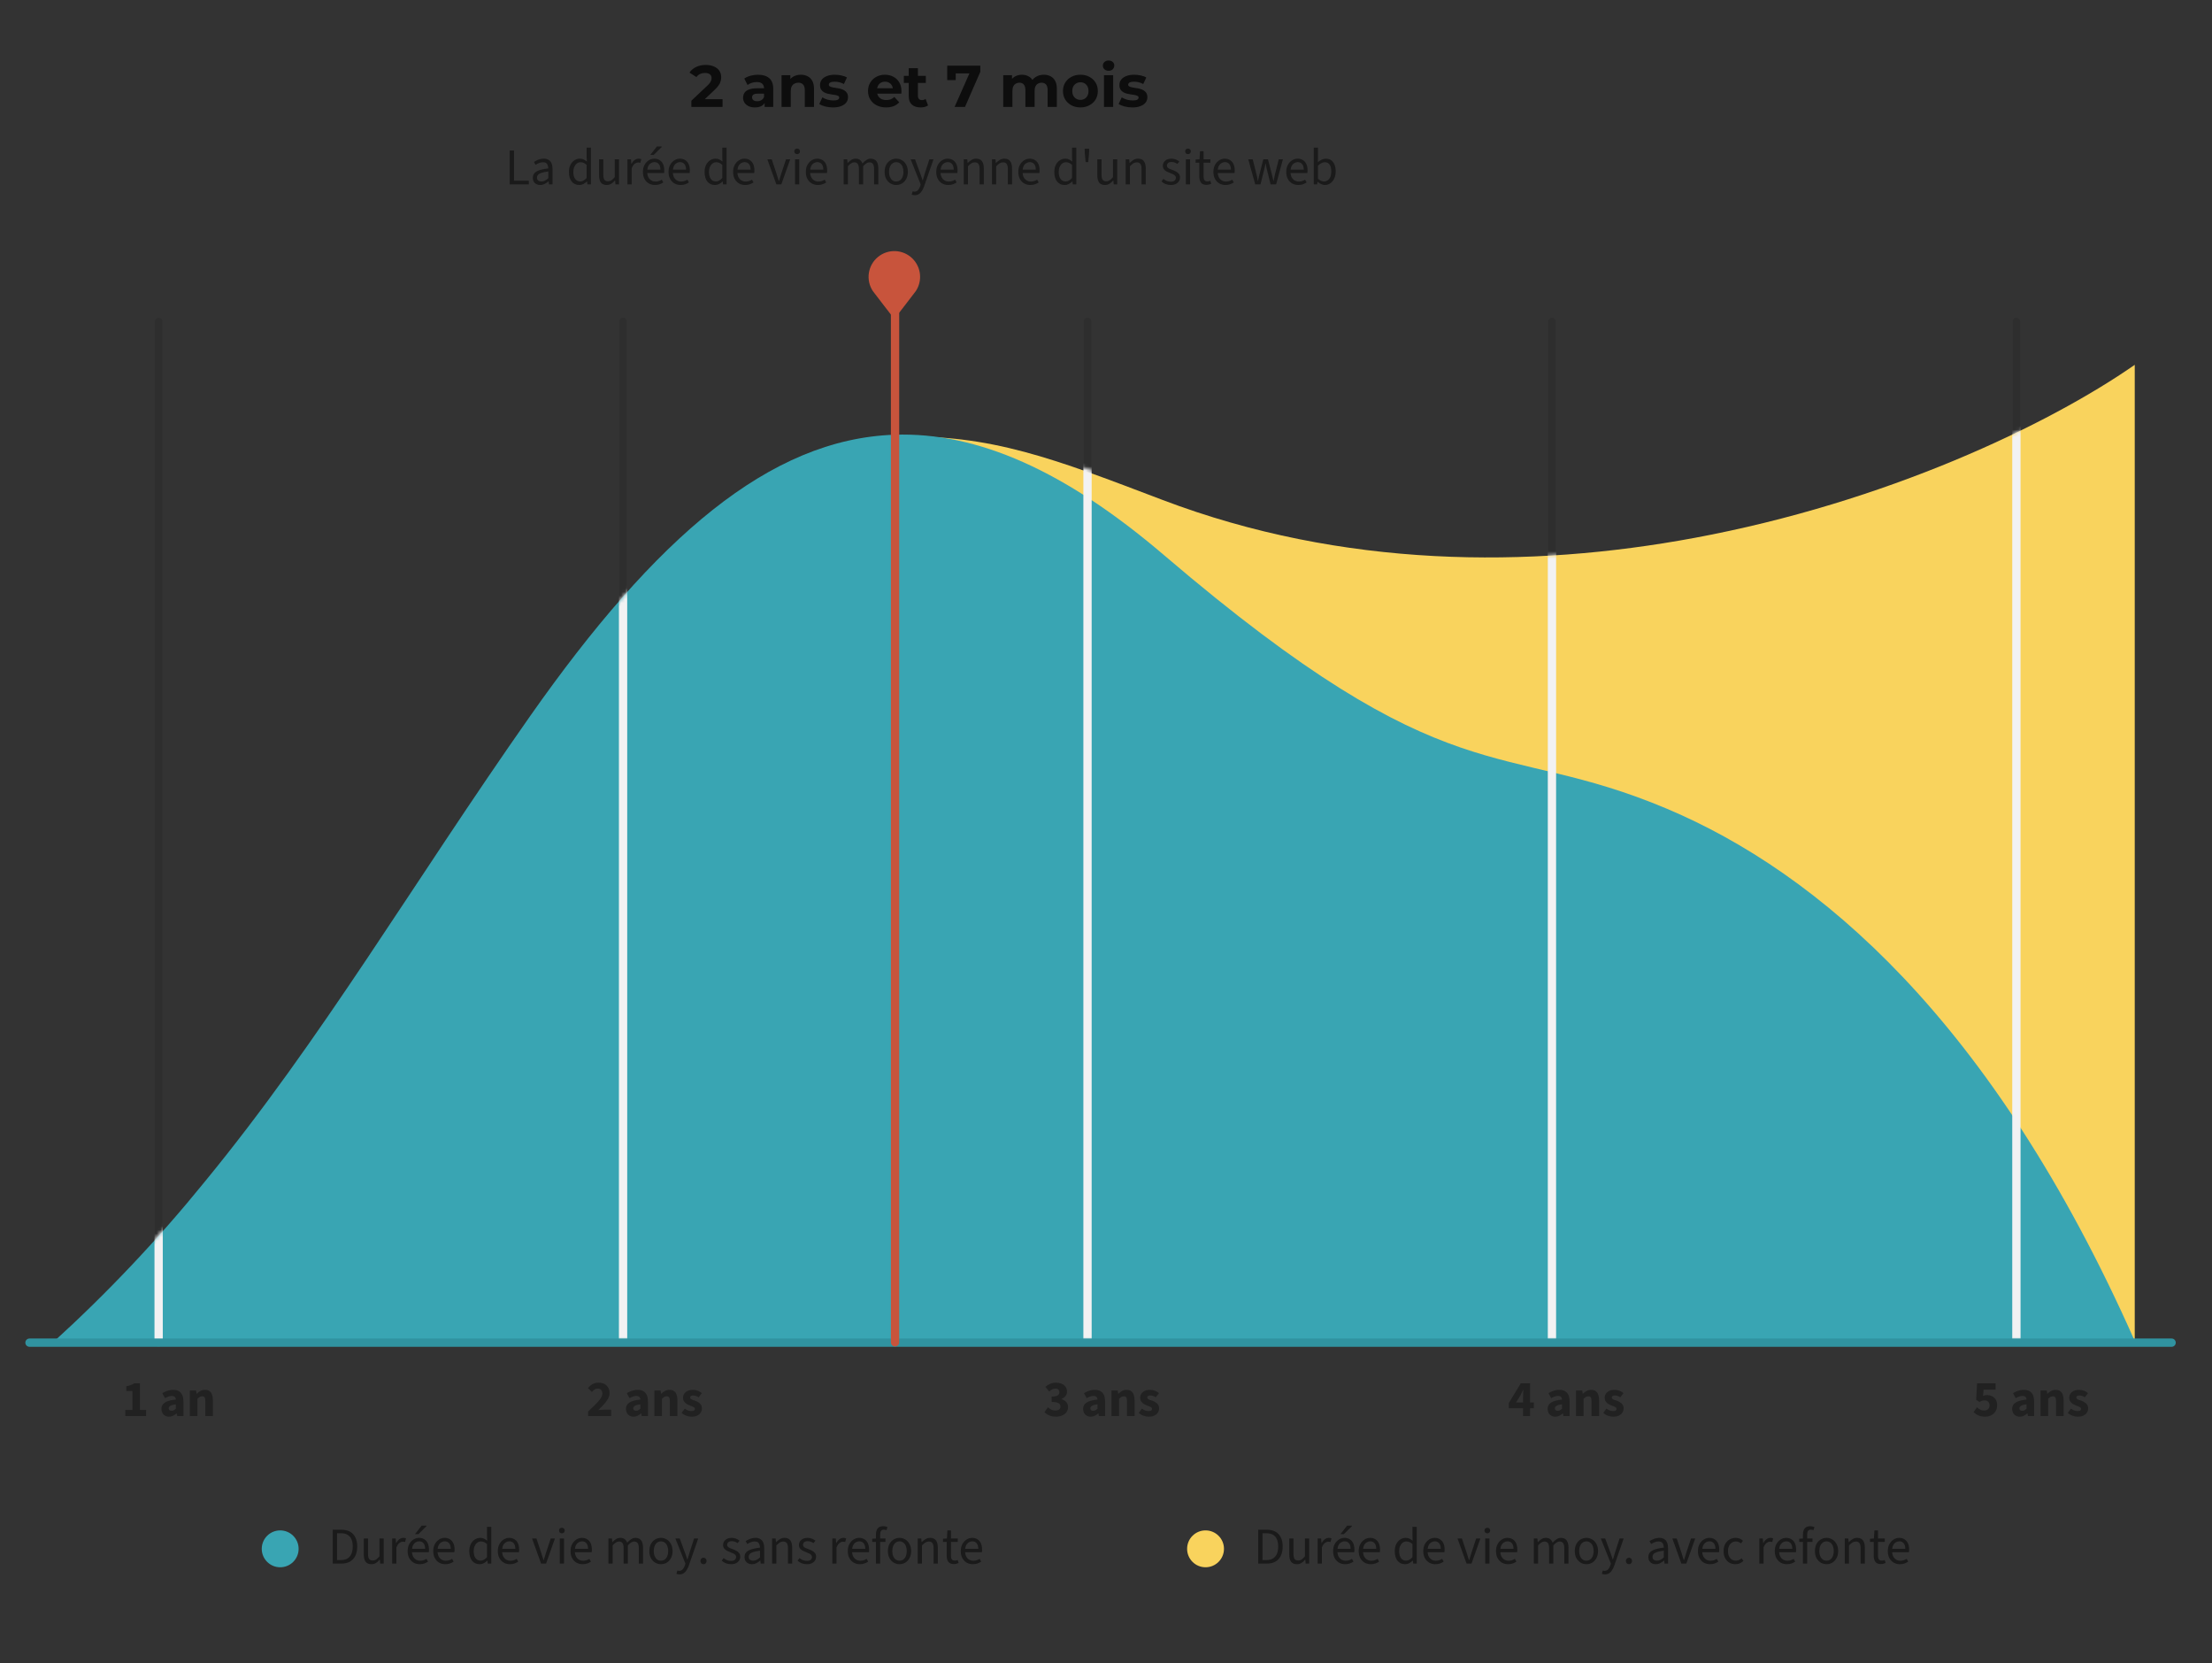 <svg width="600" height="451" viewBox="0 0 600 451" fill="none" xmlns="http://www.w3.org/2000/svg">
<rect x="0" y="0" width="600" height="451" fill="#333333" stroke="none"/>
<path d="M76 425C78.761 425 81 422.761 81 420C81 417.239 78.761 415 76 415C73.239 415 71 417.239 71 420C71 422.761 73.239 425 76 425Z" fill="#39A5B3"/>
<path d="M327 425C329.761 425 332 422.761 332 420C332 417.239 329.761 415 327 415C324.239 415 322 417.239 322 420C322 422.761 324.239 425 327 425Z" fill="#F9D35D"/>
<path opacity="0.2" d="M169.007 363.516V87.174" stroke="#1A1A1A" stroke-width="2" stroke-miterlimit="10" stroke-linecap="round"/>
<path opacity="0.2" d="M294.985 363.516V87.174" stroke="#1A1A1A" stroke-width="2" stroke-miterlimit="10" stroke-linecap="round"/>
<path opacity="0.2" d="M420.964 363.516V87.174" stroke="#1A1A1A" stroke-width="2" stroke-miterlimit="10" stroke-linecap="round"/>
<path opacity="0.2" d="M546.942 363.516V87.174" stroke="#1A1A1A" stroke-width="2" stroke-miterlimit="10" stroke-linecap="round"/>
<path opacity="0.2" d="M43.028 87.174V364.096" stroke="#1A1A1A" stroke-width="2" stroke-miterlimit="10" stroke-linecap="round"/>
<path d="M242.595 118.473C268.609 117.498 286.44 124.601 315.37 135.581C364.186 154.109 414.882 154.164 459.604 145.865C511.619 136.214 555.552 115.262 579.044 98.931V363.625H277.217L242.595 118.473Z" fill="#F9D35D"/>
<path d="M143.816 194.153C111.838 239.685 87.319 281.774 55.484 320.518C42.823 336.123 28.994 350.742 14.115 364.249H82.739L82.925 363.516H242.587V117.885C208.793 119.056 177.86 145.678 143.816 194.153Z" fill="#39A5B3"/>
<path d="M579.043 363.625C540.336 276.358 492.957 236.574 452.261 219.357C406.28 199.903 393.826 217.227 315.748 150.547C288.909 127.626 265.113 117.105 242.587 117.885V363.516H449.754L449.739 363.625H579.043Z" fill="#39A5B3"/>
<mask id="mask0_827_1625" style="mask-type:luminance" maskUnits="userSpaceOnUse" x="14" y="98" width="566" height="267">
<path d="M459.604 145.865C433.806 150.652 406.019 152.649 377.753 149.935C356.643 147.05 336.551 142.475 318.37 135.581C290.368 124.964 267.381 117.06 244.846 117.843C210.167 117.88 178.617 144.601 143.816 194.153C111.838 239.685 87.319 281.774 55.484 320.518L55.316 320.395C42.716 336.039 28.943 350.699 14.115 364.249H82.739L82.925 363.516H277.202L277.217 363.625H579.044V98.931C555.552 115.262 511.619 136.214 459.604 145.865Z" fill="white"/>
</mask>
<g mask="url(#mask0_827_1625)">
<g style="mix-blend-mode:multiply">
<path d="M169.007 363.516V65.174" stroke="#F2F2F3" stroke-width="2.25" stroke-miterlimit="10" stroke-linecap="round"/>
<path d="M294.985 363.516V65.174" stroke="#F2F2F3" stroke-width="2.25" stroke-miterlimit="10" stroke-linecap="round"/>
<path d="M420.964 363.516V65.174" stroke="#F2F2F3" stroke-width="2.25" stroke-miterlimit="10" stroke-linecap="round"/>
<path d="M546.943 363.516V65.174" stroke="#F2F2F3" stroke-width="2.25" stroke-miterlimit="10" stroke-linecap="round"/>
<path d="M43.028 65.174V364.096" stroke="#F2F2F3" stroke-width="2.25" stroke-miterlimit="10" stroke-linecap="round"/>
</g>
</g>
<path d="M8 364.091H589.044" stroke="#3093A0" stroke-width="2.25" stroke-miterlimit="10" stroke-linecap="round"/>
<path d="M247.528 70.133C246.304 68.909 244.67 68.184 242.941 68.096C241.213 68.008 239.513 68.565 238.172 69.659C236.83 70.752 235.942 72.305 235.68 74.015C235.417 75.726 235.799 77.473 236.751 78.919C237.007 79.306 242.587 86.498 242.587 86.498C242.587 86.498 248.163 79.312 248.417 78.928C249.305 77.584 249.701 75.974 249.539 74.372C249.377 72.769 248.667 71.272 247.528 70.133Z" fill="#C8543C"/>
<path d="M242.778 76.425V364" stroke="#C8543C" stroke-width="2.25" stroke-miterlimit="10" stroke-linecap="round"/>
<path d="M187.528 29V27.32L191.848 23.24C192.189 22.931 192.44 22.653 192.6 22.408C192.76 22.163 192.867 21.939 192.92 21.736C192.984 21.533 193.016 21.347 193.016 21.176C193.016 20.728 192.861 20.387 192.552 20.152C192.253 19.907 191.811 19.784 191.224 19.784C190.755 19.784 190.317 19.875 189.912 20.056C189.517 20.237 189.181 20.52 188.904 20.904L187.016 19.688C187.443 19.048 188.04 18.541 188.808 18.168C189.576 17.795 190.461 17.608 191.464 17.608C192.296 17.608 193.021 17.747 193.64 18.024C194.269 18.291 194.755 18.669 195.096 19.16C195.448 19.651 195.624 20.237 195.624 20.92C195.624 21.283 195.576 21.645 195.48 22.008C195.395 22.36 195.213 22.733 194.936 23.128C194.669 23.523 194.275 23.965 193.752 24.456L190.168 27.832L189.672 26.888H195.992V29H187.528ZM207.401 29V27.32L207.241 26.952V23.944C207.241 23.411 207.075 22.995 206.745 22.696C206.425 22.397 205.929 22.248 205.257 22.248C204.798 22.248 204.345 22.323 203.897 22.472C203.459 22.611 203.086 22.803 202.777 23.048L201.881 21.304C202.35 20.973 202.915 20.717 203.577 20.536C204.238 20.355 204.91 20.264 205.593 20.264C206.905 20.264 207.923 20.573 208.649 21.192C209.374 21.811 209.737 22.776 209.737 24.088V29H207.401ZM204.777 29.128C204.105 29.128 203.529 29.016 203.049 28.792C202.569 28.557 202.201 28.243 201.945 27.848C201.689 27.453 201.561 27.011 201.561 26.52C201.561 26.008 201.683 25.56 201.929 25.176C202.185 24.792 202.585 24.493 203.129 24.28C203.673 24.056 204.382 23.944 205.257 23.944H207.545V25.4H205.529C204.942 25.4 204.537 25.496 204.313 25.688C204.099 25.88 203.993 26.12 203.993 26.408C203.993 26.728 204.115 26.984 204.361 27.176C204.617 27.357 204.963 27.448 205.401 27.448C205.817 27.448 206.19 27.352 206.521 27.16C206.851 26.957 207.091 26.664 207.241 26.28L207.625 27.432C207.443 27.987 207.113 28.408 206.633 28.696C206.153 28.984 205.534 29.128 204.777 29.128ZM217.228 20.264C217.91 20.264 218.518 20.403 219.052 20.68C219.596 20.947 220.022 21.363 220.332 21.928C220.641 22.483 220.796 23.197 220.796 24.072V29H218.3V24.456C218.3 23.763 218.145 23.251 217.836 22.92C217.537 22.589 217.11 22.424 216.556 22.424C216.161 22.424 215.804 22.509 215.484 22.68C215.174 22.84 214.929 23.091 214.748 23.432C214.577 23.773 214.492 24.211 214.492 24.744V29H211.996V20.392H214.38V22.776L213.932 22.056C214.241 21.48 214.684 21.037 215.26 20.728C215.836 20.419 216.492 20.264 217.228 20.264ZM225.954 29.128C225.218 29.128 224.509 29.043 223.826 28.872C223.154 28.691 222.621 28.467 222.226 28.2L223.058 26.408C223.453 26.653 223.917 26.856 224.45 27.016C224.994 27.165 225.528 27.24 226.05 27.24C226.626 27.24 227.032 27.171 227.266 27.032C227.512 26.893 227.634 26.701 227.634 26.456C227.634 26.253 227.538 26.104 227.346 26.008C227.165 25.901 226.92 25.821 226.61 25.768C226.301 25.715 225.96 25.661 225.586 25.608C225.224 25.555 224.856 25.485 224.482 25.4C224.109 25.304 223.768 25.165 223.458 24.984C223.149 24.803 222.898 24.557 222.706 24.248C222.525 23.939 222.434 23.539 222.434 23.048C222.434 22.504 222.589 22.024 222.898 21.608C223.218 21.192 223.677 20.867 224.274 20.632C224.872 20.387 225.586 20.264 226.418 20.264C227.005 20.264 227.602 20.328 228.21 20.456C228.818 20.584 229.325 20.771 229.73 21.016L228.898 22.792C228.482 22.547 228.061 22.381 227.634 22.296C227.218 22.2 226.813 22.152 226.418 22.152C225.864 22.152 225.458 22.227 225.202 22.376C224.946 22.525 224.818 22.717 224.818 22.952C224.818 23.165 224.909 23.325 225.09 23.432C225.282 23.539 225.533 23.624 225.842 23.688C226.152 23.752 226.488 23.811 226.85 23.864C227.224 23.907 227.597 23.976 227.97 24.072C228.344 24.168 228.68 24.307 228.978 24.488C229.288 24.659 229.538 24.899 229.73 25.208C229.922 25.507 230.018 25.901 230.018 26.392C230.018 26.925 229.858 27.4 229.538 27.816C229.218 28.221 228.754 28.541 228.146 28.776C227.549 29.011 226.818 29.128 225.954 29.128ZM240.362 29.128C239.38 29.128 238.516 28.936 237.77 28.552C237.034 28.168 236.463 27.645 236.058 26.984C235.652 26.312 235.45 25.549 235.45 24.696C235.45 23.832 235.647 23.069 236.042 22.408C236.447 21.736 236.996 21.213 237.69 20.84C238.383 20.456 239.167 20.264 240.042 20.264C240.884 20.264 241.642 20.445 242.314 20.808C242.996 21.16 243.535 21.672 243.93 22.344C244.324 23.005 244.522 23.8 244.522 24.728C244.522 24.824 244.516 24.936 244.506 25.064C244.495 25.181 244.484 25.293 244.474 25.4H237.482V23.944H243.161L242.202 24.376C242.202 23.928 242.111 23.539 241.93 23.208C241.748 22.877 241.498 22.621 241.178 22.44C240.858 22.248 240.484 22.152 240.058 22.152C239.631 22.152 239.252 22.248 238.922 22.44C238.602 22.621 238.351 22.883 238.17 23.224C237.988 23.555 237.898 23.949 237.898 24.408V24.792C237.898 25.261 237.999 25.677 238.202 26.04C238.415 26.392 238.708 26.664 239.082 26.856C239.466 27.037 239.914 27.128 240.426 27.128C240.884 27.128 241.284 27.059 241.626 26.92C241.978 26.781 242.298 26.573 242.586 26.296L243.914 27.736C243.519 28.184 243.023 28.531 242.426 28.776C241.828 29.011 241.14 29.128 240.362 29.128ZM249.703 29.128C248.69 29.128 247.901 28.872 247.335 28.36C246.77 27.837 246.487 27.064 246.487 26.04V18.488H248.983V26.008C248.983 26.371 249.079 26.653 249.271 26.856C249.463 27.048 249.725 27.144 250.055 27.144C250.45 27.144 250.786 27.037 251.063 26.824L251.735 28.584C251.479 28.765 251.17 28.904 250.807 29C250.455 29.085 250.087 29.128 249.703 29.128ZM245.159 22.504V20.584H251.127V22.504H245.159ZM258.932 29L263.444 18.792L264.116 19.912H258.084L259.236 18.696V21.736H256.932V17.8H265.908V19.48L261.748 29H258.932ZM283.145 20.264C283.827 20.264 284.43 20.403 284.953 20.68C285.486 20.947 285.902 21.363 286.201 21.928C286.51 22.483 286.665 23.197 286.665 24.072V29H284.169V24.456C284.169 23.763 284.025 23.251 283.737 22.92C283.449 22.589 283.043 22.424 282.521 22.424C282.158 22.424 281.833 22.509 281.545 22.68C281.257 22.84 281.033 23.085 280.873 23.416C280.713 23.747 280.633 24.168 280.633 24.68V29H278.137V24.456C278.137 23.763 277.993 23.251 277.705 22.92C277.427 22.589 277.027 22.424 276.505 22.424C276.142 22.424 275.817 22.509 275.529 22.68C275.241 22.84 275.017 23.085 274.857 23.416C274.697 23.747 274.617 24.168 274.617 24.68V29H272.121V20.392H274.505V22.744L274.057 22.056C274.355 21.469 274.777 21.027 275.321 20.728C275.875 20.419 276.505 20.264 277.209 20.264C277.998 20.264 278.686 20.467 279.273 20.872C279.87 21.267 280.265 21.875 280.457 22.696L279.577 22.456C279.865 21.784 280.323 21.251 280.953 20.856C281.593 20.461 282.323 20.264 283.145 20.264ZM293.061 29.128C292.143 29.128 291.327 28.936 290.613 28.552C289.909 28.168 289.349 27.645 288.933 26.984C288.527 26.312 288.325 25.549 288.325 24.696C288.325 23.832 288.527 23.069 288.933 22.408C289.349 21.736 289.909 21.213 290.613 20.84C291.327 20.456 292.143 20.264 293.061 20.264C293.967 20.264 294.778 20.456 295.493 20.84C296.207 21.213 296.767 21.731 297.173 22.392C297.578 23.053 297.781 23.821 297.781 24.696C297.781 25.549 297.578 26.312 297.173 26.984C296.767 27.645 296.207 28.168 295.493 28.552C294.778 28.936 293.967 29.128 293.061 29.128ZM293.061 27.08C293.477 27.08 293.85 26.984 294.181 26.792C294.511 26.6 294.773 26.328 294.965 25.976C295.157 25.613 295.253 25.187 295.253 24.696C295.253 24.195 295.157 23.768 294.965 23.416C294.773 23.064 294.511 22.792 294.181 22.6C293.85 22.408 293.477 22.312 293.061 22.312C292.645 22.312 292.271 22.408 291.941 22.6C291.61 22.792 291.343 23.064 291.141 23.416C290.949 23.768 290.853 24.195 290.853 24.696C290.853 25.187 290.949 25.613 291.141 25.976C291.343 26.328 291.61 26.6 291.941 26.792C292.271 26.984 292.645 27.08 293.061 27.08ZM299.449 29V20.392H301.945V29H299.449ZM300.697 19.192C300.238 19.192 299.865 19.059 299.577 18.792C299.289 18.525 299.145 18.195 299.145 17.8C299.145 17.405 299.289 17.075 299.577 16.808C299.865 16.541 300.238 16.408 300.697 16.408C301.156 16.408 301.529 16.536 301.817 16.792C302.105 17.037 302.249 17.357 302.249 17.752C302.249 18.168 302.105 18.515 301.817 18.792C301.54 19.059 301.166 19.192 300.697 19.192ZM307.157 29.128C306.421 29.128 305.712 29.043 305.029 28.872C304.357 28.691 303.824 28.467 303.429 28.2L304.261 26.408C304.656 26.653 305.12 26.856 305.653 27.016C306.197 27.165 306.731 27.24 307.253 27.24C307.829 27.24 308.235 27.171 308.469 27.032C308.715 26.893 308.837 26.701 308.837 26.456C308.837 26.253 308.741 26.104 308.549 26.008C308.368 25.901 308.123 25.821 307.813 25.768C307.504 25.715 307.163 25.661 306.789 25.608C306.427 25.555 306.059 25.485 305.685 25.4C305.312 25.304 304.971 25.165 304.661 24.984C304.352 24.803 304.101 24.557 303.909 24.248C303.728 23.939 303.637 23.539 303.637 23.048C303.637 22.504 303.792 22.024 304.101 21.608C304.421 21.192 304.88 20.867 305.477 20.632C306.075 20.387 306.789 20.264 307.621 20.264C308.208 20.264 308.805 20.328 309.413 20.456C310.021 20.584 310.528 20.771 310.933 21.016L310.101 22.792C309.685 22.547 309.264 22.381 308.837 22.296C308.421 22.2 308.016 22.152 307.621 22.152C307.067 22.152 306.661 22.227 306.405 22.376C306.149 22.525 306.021 22.717 306.021 22.952C306.021 23.165 306.112 23.325 306.293 23.432C306.485 23.539 306.736 23.624 307.045 23.688C307.355 23.752 307.691 23.811 308.053 23.864C308.427 23.907 308.8 23.976 309.173 24.072C309.547 24.168 309.883 24.307 310.181 24.488C310.491 24.659 310.741 24.899 310.933 25.208C311.125 25.507 311.221 25.901 311.221 26.392C311.221 26.925 311.061 27.4 310.741 27.816C310.421 28.221 309.957 28.541 309.349 28.776C308.752 29.011 308.021 29.128 307.157 29.128Z" fill="#0D0D0D"/>
<path d="M138.26 50V40.816H139.422V49.006H143.44V50H138.26ZM146.525 50.168C146.151 50.168 145.811 50.093 145.503 49.944C145.204 49.785 144.966 49.566 144.789 49.286C144.611 48.997 144.523 48.647 144.523 48.236C144.523 47.471 144.859 46.892 145.531 46.5C146.203 46.108 147.267 45.833 148.723 45.674C148.713 45.394 148.667 45.123 148.583 44.862C148.508 44.601 148.368 44.391 148.163 44.232C147.957 44.073 147.673 43.994 147.309 43.994C146.917 43.994 146.548 44.069 146.203 44.218C145.857 44.358 145.549 44.517 145.279 44.694L144.831 43.91C145.036 43.77 145.279 43.635 145.559 43.504C145.839 43.364 146.142 43.252 146.469 43.168C146.795 43.075 147.141 43.028 147.505 43.028C148.055 43.028 148.503 43.145 148.849 43.378C149.203 43.602 149.46 43.924 149.619 44.344C149.787 44.764 149.871 45.259 149.871 45.828V50H148.919L148.821 49.188H148.779C148.452 49.459 148.102 49.692 147.729 49.888C147.355 50.075 146.954 50.168 146.525 50.168ZM146.847 49.216C147.183 49.216 147.495 49.141 147.785 48.992C148.083 48.843 148.396 48.623 148.723 48.334V46.5C147.957 46.593 147.351 46.715 146.903 46.864C146.464 47.004 146.147 47.181 145.951 47.396C145.755 47.611 145.657 47.867 145.657 48.166C145.657 48.539 145.773 48.81 146.007 48.978C146.24 49.137 146.52 49.216 146.847 49.216ZM157.138 50.168C156.279 50.168 155.593 49.86 155.08 49.244C154.576 48.619 154.324 47.741 154.324 46.612C154.324 45.875 154.459 45.24 154.73 44.708C155.01 44.167 155.374 43.751 155.822 43.462C156.27 43.173 156.755 43.028 157.278 43.028C157.679 43.028 158.02 43.098 158.3 43.238C158.589 43.369 158.883 43.56 159.182 43.812L159.126 42.65V40.032H160.288V50H159.336L159.238 49.202H159.196C158.935 49.463 158.627 49.692 158.272 49.888C157.917 50.075 157.539 50.168 157.138 50.168ZM157.39 49.202C157.707 49.202 158.006 49.123 158.286 48.964C158.566 48.805 158.846 48.572 159.126 48.264V44.708C158.846 44.447 158.571 44.265 158.3 44.162C158.029 44.05 157.754 43.994 157.474 43.994C157.11 43.994 156.779 44.106 156.48 44.33C156.191 44.545 155.957 44.848 155.78 45.24C155.603 45.623 155.514 46.075 155.514 46.598C155.514 47.41 155.677 48.049 156.004 48.516C156.331 48.973 156.793 49.202 157.39 49.202ZM164.568 50.168C163.849 50.168 163.322 49.944 162.986 49.496C162.659 49.039 162.496 48.376 162.496 47.508V43.196H163.644V47.354C163.644 47.989 163.742 48.451 163.938 48.74C164.143 49.02 164.47 49.16 164.918 49.16C165.263 49.16 165.571 49.071 165.842 48.894C166.122 48.707 166.425 48.418 166.752 48.026V43.196H167.9V50H166.948L166.85 48.936H166.808C166.5 49.309 166.164 49.608 165.8 49.832C165.445 50.056 165.034 50.168 164.568 50.168ZM170.195 50V43.196H171.147L171.245 44.428H171.287C171.511 43.999 171.791 43.658 172.127 43.406C172.463 43.154 172.827 43.028 173.219 43.028C173.368 43.028 173.499 43.037 173.611 43.056C173.723 43.075 173.835 43.112 173.947 43.168L173.695 44.148C173.592 44.12 173.494 44.101 173.401 44.092C173.317 44.073 173.205 44.064 173.065 44.064C172.776 44.064 172.472 44.181 172.155 44.414C171.847 44.647 171.576 45.053 171.343 45.632V50H170.195ZM177.67 50.168C177.063 50.168 176.508 50.028 176.004 49.748C175.509 49.459 175.117 49.053 174.828 48.53C174.538 47.998 174.394 47.354 174.394 46.598C174.394 45.861 174.543 45.226 174.842 44.694C175.14 44.162 175.523 43.751 175.99 43.462C176.456 43.173 176.951 43.028 177.474 43.028C178.052 43.028 178.542 43.163 178.944 43.434C179.354 43.695 179.662 44.064 179.868 44.54C180.073 45.016 180.176 45.576 180.176 46.22C180.176 46.341 180.171 46.458 180.162 46.57C180.162 46.682 180.148 46.794 180.12 46.906H175.22V45.996H179.14C179.14 45.343 178.995 44.843 178.706 44.498C178.426 44.143 178.02 43.966 177.488 43.966C177.18 43.966 176.876 44.055 176.578 44.232C176.279 44.4 176.032 44.675 175.836 45.058C175.649 45.441 175.556 45.949 175.556 46.584C175.556 47.163 175.654 47.648 175.85 48.04C176.055 48.432 176.33 48.731 176.676 48.936C177.021 49.132 177.399 49.23 177.81 49.23C178.136 49.23 178.44 49.183 178.72 49.09C179.009 48.997 179.27 48.871 179.504 48.712L179.924 49.468C179.625 49.673 179.289 49.841 178.916 49.972C178.552 50.103 178.136 50.168 177.67 50.168ZM176.382 42.02L178.188 39.71H179.448L179.518 39.836L177.306 42.02H176.382ZM184.615 50.168C184.008 50.168 183.453 50.028 182.949 49.748C182.454 49.459 182.062 49.053 181.773 48.53C181.484 47.998 181.339 47.354 181.339 46.598C181.339 45.861 181.488 45.226 181.787 44.694C182.086 44.162 182.468 43.751 182.935 43.462C183.402 43.173 183.896 43.028 184.419 43.028C184.998 43.028 185.488 43.163 185.889 43.434C186.3 43.695 186.608 44.064 186.813 44.54C187.018 45.016 187.121 45.576 187.121 46.22C187.121 46.341 187.116 46.458 187.107 46.57C187.107 46.682 187.093 46.794 187.065 46.906H182.165V45.996H186.085C186.085 45.343 185.94 44.843 185.651 44.498C185.371 44.143 184.965 43.966 184.433 43.966C184.125 43.966 183.822 44.055 183.523 44.232C183.224 44.4 182.977 44.675 182.781 45.058C182.594 45.441 182.501 45.949 182.501 46.584C182.501 47.163 182.599 47.648 182.795 48.04C183 48.432 183.276 48.731 183.621 48.936C183.966 49.132 184.344 49.23 184.755 49.23C185.082 49.23 185.385 49.183 185.665 49.09C185.954 48.997 186.216 48.871 186.449 48.712L186.869 49.468C186.57 49.673 186.234 49.841 185.861 49.972C185.497 50.103 185.082 50.168 184.615 50.168ZM193.929 50.168C193.07 50.168 192.384 49.86 191.871 49.244C191.367 48.619 191.115 47.741 191.115 46.612C191.115 45.875 191.25 45.24 191.521 44.708C191.801 44.167 192.165 43.751 192.613 43.462C193.061 43.173 193.546 43.028 194.069 43.028C194.47 43.028 194.811 43.098 195.091 43.238C195.38 43.369 195.674 43.56 195.973 43.812L195.917 42.65V40.032H197.079V50H196.127L196.029 49.202H195.987C195.726 49.463 195.418 49.692 195.063 49.888C194.708 50.075 194.33 50.168 193.929 50.168ZM194.181 49.202C194.498 49.202 194.797 49.123 195.077 48.964C195.357 48.805 195.637 48.572 195.917 48.264V44.708C195.637 44.447 195.362 44.265 195.091 44.162C194.82 44.05 194.545 43.994 194.265 43.994C193.901 43.994 193.57 44.106 193.271 44.33C192.982 44.545 192.748 44.848 192.571 45.24C192.394 45.623 192.305 46.075 192.305 46.598C192.305 47.41 192.468 48.049 192.795 48.516C193.122 48.973 193.584 49.202 194.181 49.202ZM202.129 50.168C201.522 50.168 200.967 50.028 200.463 49.748C199.968 49.459 199.576 49.053 199.287 48.53C198.997 47.998 198.853 47.354 198.853 46.598C198.853 45.861 199.002 45.226 199.301 44.694C199.599 44.162 199.982 43.751 200.449 43.462C200.915 43.173 201.41 43.028 201.933 43.028C202.511 43.028 203.001 43.163 203.403 43.434C203.813 43.695 204.121 44.064 204.327 44.54C204.532 45.016 204.635 45.576 204.635 46.22C204.635 46.341 204.63 46.458 204.621 46.57C204.621 46.682 204.607 46.794 204.579 46.906H199.679V45.996H203.599C203.599 45.343 203.454 44.843 203.165 44.498C202.885 44.143 202.479 43.966 201.947 43.966C201.639 43.966 201.335 44.055 201.037 44.232C200.738 44.4 200.491 44.675 200.295 45.058C200.108 45.441 200.015 45.949 200.015 46.584C200.015 47.163 200.113 47.648 200.309 48.04C200.514 48.432 200.789 48.731 201.135 48.936C201.48 49.132 201.858 49.23 202.269 49.23C202.595 49.23 202.899 49.183 203.179 49.09C203.468 48.997 203.729 48.871 203.963 48.712L204.383 49.468C204.084 49.673 203.748 49.841 203.375 49.972C203.011 50.103 202.595 50.168 202.129 50.168ZM210.589 50L208.139 43.196H209.329L210.617 47.06C210.719 47.387 210.822 47.723 210.925 48.068C211.037 48.404 211.144 48.735 211.247 49.062H211.303C211.396 48.735 211.499 48.404 211.611 48.068C211.723 47.723 211.825 47.387 211.919 47.06L213.207 43.196H214.341L211.933 50H210.589ZM215.654 50V43.196H216.802V50H215.654ZM216.228 41.796C216.004 41.796 215.817 41.726 215.668 41.586C215.528 41.446 215.458 41.264 215.458 41.04C215.458 40.816 215.528 40.634 215.668 40.494C215.817 40.354 216.004 40.284 216.228 40.284C216.452 40.284 216.634 40.354 216.774 40.494C216.923 40.634 216.998 40.816 216.998 41.04C216.998 41.264 216.923 41.446 216.774 41.586C216.634 41.726 216.452 41.796 216.228 41.796ZM221.857 50.168C221.251 50.168 220.695 50.028 220.191 49.748C219.697 49.459 219.305 49.053 219.015 48.53C218.726 47.998 218.581 47.354 218.581 46.598C218.581 45.861 218.731 45.226 219.029 44.694C219.328 44.162 219.711 43.751 220.177 43.462C220.644 43.173 221.139 43.028 221.661 43.028C222.24 43.028 222.73 43.163 223.131 43.434C223.542 43.695 223.85 44.064 224.055 44.54C224.261 45.016 224.363 45.576 224.363 46.22C224.363 46.341 224.359 46.458 224.349 46.57C224.349 46.682 224.335 46.794 224.307 46.906H219.407V45.996H223.327C223.327 45.343 223.183 44.843 222.893 44.498C222.613 44.143 222.207 43.966 221.675 43.966C221.367 43.966 221.064 44.055 220.765 44.232C220.467 44.4 220.219 44.675 220.023 45.058C219.837 45.441 219.743 45.949 219.743 46.584C219.743 47.163 219.841 47.648 220.037 48.04C220.243 48.432 220.518 48.731 220.863 48.936C221.209 49.132 221.587 49.23 221.997 49.23C222.324 49.23 222.627 49.183 222.907 49.09C223.197 48.997 223.458 48.871 223.691 48.712L224.111 49.468C223.813 49.673 223.477 49.841 223.103 49.972C222.739 50.103 222.324 50.168 221.857 50.168ZM228.847 50V43.196H229.799L229.897 44.176H229.939C230.238 43.859 230.56 43.588 230.905 43.364C231.26 43.14 231.643 43.028 232.053 43.028C232.576 43.028 232.982 43.145 233.271 43.378C233.57 43.611 233.789 43.929 233.929 44.33C234.284 43.938 234.643 43.625 235.007 43.392C235.371 43.149 235.759 43.028 236.169 43.028C236.879 43.028 237.401 43.257 237.737 43.714C238.073 44.162 238.241 44.82 238.241 45.688V50H237.093V45.842C237.093 45.198 236.991 44.736 236.785 44.456C236.58 44.167 236.263 44.022 235.833 44.022C235.563 44.022 235.287 44.111 235.007 44.288C234.737 44.456 234.443 44.717 234.125 45.072V50H232.977V45.842C232.977 45.198 232.875 44.736 232.669 44.456C232.464 44.167 232.142 44.022 231.703 44.022C231.19 44.022 230.621 44.372 229.995 45.072V50H228.847ZM243.101 50.168C242.55 50.168 242.032 50.028 241.547 49.748C241.071 49.468 240.683 49.062 240.385 48.53C240.095 47.998 239.951 47.359 239.951 46.612C239.951 45.847 240.095 45.198 240.385 44.666C240.683 44.134 241.071 43.728 241.547 43.448C242.032 43.168 242.55 43.028 243.101 43.028C243.661 43.028 244.179 43.168 244.655 43.448C245.131 43.728 245.513 44.134 245.803 44.666C246.101 45.198 246.251 45.847 246.251 46.612C246.251 47.359 246.101 47.998 245.803 48.53C245.513 49.062 245.131 49.468 244.655 49.748C244.179 50.028 243.661 50.168 243.101 50.168ZM243.101 49.216C243.493 49.216 243.838 49.109 244.137 48.894C244.435 48.67 244.664 48.362 244.823 47.97C244.981 47.578 245.061 47.125 245.061 46.612C245.061 46.089 244.981 45.632 244.823 45.24C244.664 44.839 244.435 44.531 244.137 44.316C243.838 44.092 243.493 43.98 243.101 43.98C242.709 43.98 242.363 44.092 242.065 44.316C241.775 44.531 241.547 44.839 241.379 45.24C241.22 45.632 241.141 46.089 241.141 46.612C241.141 47.125 241.22 47.578 241.379 47.97C241.547 48.362 241.775 48.67 242.065 48.894C242.363 49.109 242.709 49.216 243.101 49.216ZM248.1 52.926C247.951 52.926 247.806 52.912 247.666 52.884C247.535 52.856 247.414 52.823 247.302 52.786L247.554 51.89C247.638 51.918 247.722 51.937 247.806 51.946C247.89 51.965 247.969 51.974 248.044 51.974C248.436 51.974 248.753 51.834 248.996 51.554C249.248 51.283 249.444 50.938 249.584 50.518L249.738 50.014L247.008 43.196H248.198L249.584 46.962C249.696 47.251 249.808 47.564 249.92 47.9C250.032 48.236 250.139 48.563 250.242 48.88H250.298C250.401 48.563 250.499 48.241 250.592 47.914C250.695 47.578 250.788 47.261 250.872 46.962L252.09 43.196H253.21L250.648 50.56C250.489 51.008 250.298 51.409 250.074 51.764C249.85 52.128 249.579 52.413 249.262 52.618C248.945 52.823 248.557 52.926 248.1 52.926ZM257.226 50.168C256.62 50.168 256.064 50.028 255.56 49.748C255.066 49.459 254.674 49.053 254.384 48.53C254.095 47.998 253.95 47.354 253.95 46.598C253.95 45.861 254.1 45.226 254.398 44.694C254.697 44.162 255.08 43.751 255.546 43.462C256.013 43.173 256.508 43.028 257.03 43.028C257.609 43.028 258.099 43.163 258.5 43.434C258.911 43.695 259.219 44.064 259.424 44.54C259.63 45.016 259.732 45.576 259.732 46.22C259.732 46.341 259.728 46.458 259.718 46.57C259.718 46.682 259.704 46.794 259.676 46.906H254.776V45.996H258.696C258.696 45.343 258.552 44.843 258.262 44.498C257.982 44.143 257.576 43.966 257.044 43.966C256.736 43.966 256.433 44.055 256.134 44.232C255.836 44.4 255.588 44.675 255.392 45.058C255.206 45.441 255.112 45.949 255.112 46.584C255.112 47.163 255.21 47.648 255.406 48.04C255.612 48.432 255.887 48.731 256.232 48.936C256.578 49.132 256.956 49.23 257.366 49.23C257.693 49.23 257.996 49.183 258.276 49.09C258.566 48.997 258.827 48.871 259.06 48.712L259.48 49.468C259.182 49.673 258.846 49.841 258.472 49.972C258.108 50.103 257.693 50.168 257.226 50.168ZM261.414 50V43.196H262.366L262.464 44.176H262.506C262.832 43.849 263.178 43.579 263.542 43.364C263.906 43.14 264.321 43.028 264.788 43.028C265.506 43.028 266.029 43.257 266.356 43.714C266.692 44.162 266.86 44.82 266.86 45.688V50H265.712V45.842C265.712 45.198 265.609 44.736 265.404 44.456C265.208 44.167 264.881 44.022 264.424 44.022C264.078 44.022 263.766 44.111 263.486 44.288C263.215 44.465 262.907 44.727 262.562 45.072V50H261.414ZM269.07 50V43.196H270.022L270.12 44.176H270.162C270.489 43.849 270.834 43.579 271.198 43.364C271.562 43.14 271.977 43.028 272.444 43.028C273.163 43.028 273.685 43.257 274.012 43.714C274.348 44.162 274.516 44.82 274.516 45.688V50H273.368V45.842C273.368 45.198 273.265 44.736 273.06 44.456C272.864 44.167 272.537 44.022 272.08 44.022C271.735 44.022 271.422 44.111 271.142 44.288C270.871 44.465 270.563 44.727 270.218 45.072V50H269.07ZM279.484 50.168C278.877 50.168 278.322 50.028 277.818 49.748C277.323 49.459 276.931 49.053 276.642 48.53C276.353 47.998 276.208 47.354 276.208 46.598C276.208 45.861 276.357 45.226 276.656 44.694C276.955 44.162 277.337 43.751 277.804 43.462C278.271 43.173 278.765 43.028 279.288 43.028C279.867 43.028 280.357 43.163 280.758 43.434C281.169 43.695 281.477 44.064 281.682 44.54C281.887 45.016 281.99 45.576 281.99 46.22C281.99 46.341 281.985 46.458 281.976 46.57C281.976 46.682 281.962 46.794 281.934 46.906H277.034V45.996H280.954C280.954 45.343 280.809 44.843 280.52 44.498C280.24 44.143 279.834 43.966 279.302 43.966C278.994 43.966 278.691 44.055 278.392 44.232C278.093 44.4 277.846 44.675 277.65 45.058C277.463 45.441 277.37 45.949 277.37 46.584C277.37 47.163 277.468 47.648 277.664 48.04C277.869 48.432 278.145 48.731 278.49 48.936C278.835 49.132 279.213 49.23 279.624 49.23C279.951 49.23 280.254 49.183 280.534 49.09C280.823 48.997 281.085 48.871 281.318 48.712L281.738 49.468C281.439 49.673 281.103 49.841 280.73 49.972C280.366 50.103 279.951 50.168 279.484 50.168ZM288.798 50.168C287.94 50.168 287.254 49.86 286.74 49.244C286.236 48.619 285.984 47.741 285.984 46.612C285.984 45.875 286.12 45.24 286.39 44.708C286.67 44.167 287.034 43.751 287.482 43.462C287.93 43.173 288.416 43.028 288.938 43.028C289.34 43.028 289.68 43.098 289.96 43.238C290.25 43.369 290.544 43.56 290.842 43.812L290.786 42.65V40.032H291.948V50H290.996L290.898 49.202H290.856C290.595 49.463 290.287 49.692 289.932 49.888C289.578 50.075 289.2 50.168 288.798 50.168ZM289.05 49.202C289.368 49.202 289.666 49.123 289.946 48.964C290.226 48.805 290.506 48.572 290.786 48.264V44.708C290.506 44.447 290.231 44.265 289.96 44.162C289.69 44.05 289.414 43.994 289.134 43.994C288.77 43.994 288.439 44.106 288.14 44.33C287.851 44.545 287.618 44.848 287.44 45.24C287.263 45.623 287.174 46.075 287.174 46.598C287.174 47.41 287.338 48.049 287.664 48.516C287.991 48.973 288.453 49.202 289.05 49.202ZM294.478 43.966L294.254 41.628L294.212 40.34H295.444L295.402 41.628L295.178 43.966H294.478ZM299.714 50.168C298.995 50.168 298.468 49.944 298.132 49.496C297.805 49.039 297.642 48.376 297.642 47.508V43.196H298.79V47.354C298.79 47.989 298.888 48.451 299.084 48.74C299.289 49.02 299.616 49.16 300.064 49.16C300.409 49.16 300.717 49.071 300.988 48.894C301.268 48.707 301.571 48.418 301.898 48.026V43.196H303.046V50H302.094L301.996 48.936H301.954C301.646 49.309 301.31 49.608 300.946 49.832C300.591 50.056 300.181 50.168 299.714 50.168ZM305.341 50V43.196H306.293L306.391 44.176H306.433C306.76 43.849 307.105 43.579 307.469 43.364C307.833 43.14 308.249 43.028 308.715 43.028C309.434 43.028 309.957 43.257 310.283 43.714C310.619 44.162 310.787 44.82 310.787 45.688V50H309.639V45.842C309.639 45.198 309.537 44.736 309.331 44.456C309.135 44.167 308.809 44.022 308.351 44.022C308.006 44.022 307.693 44.111 307.413 44.288C307.143 44.465 306.835 44.727 306.489 45.072V50H305.341ZM317.578 50.168C317.084 50.168 316.612 50.084 316.164 49.916C315.726 49.739 315.352 49.496 315.044 49.188L315.576 48.516C315.875 48.759 316.183 48.945 316.5 49.076C316.827 49.207 317.2 49.272 317.62 49.272C318.068 49.272 318.404 49.169 318.628 48.964C318.852 48.749 318.964 48.497 318.964 48.208C318.964 47.975 318.885 47.783 318.726 47.634C318.577 47.475 318.386 47.345 318.152 47.242C317.928 47.13 317.686 47.027 317.424 46.934C317.088 46.813 316.766 46.673 316.458 46.514C316.15 46.346 315.898 46.141 315.702 45.898C315.516 45.646 315.422 45.333 315.422 44.96C315.422 44.409 315.628 43.952 316.038 43.588C316.458 43.215 317.037 43.028 317.774 43.028C318.194 43.028 318.586 43.103 318.95 43.252C319.314 43.392 319.627 43.574 319.888 43.798L319.356 44.456C319.114 44.288 318.866 44.157 318.614 44.064C318.362 43.971 318.082 43.924 317.774 43.924C317.345 43.924 317.028 44.022 316.822 44.218C316.626 44.414 316.528 44.643 316.528 44.904C316.528 45.109 316.589 45.282 316.71 45.422C316.832 45.553 317 45.669 317.214 45.772C317.438 45.875 317.69 45.973 317.97 46.066C318.325 46.197 318.661 46.346 318.978 46.514C319.305 46.673 319.566 46.883 319.762 47.144C319.968 47.396 320.07 47.727 320.07 48.138C320.07 48.511 319.972 48.852 319.776 49.16C319.59 49.459 319.31 49.701 318.936 49.888C318.572 50.075 318.12 50.168 317.578 50.168ZM321.666 50V43.196H322.814V50H321.666ZM322.24 41.796C322.016 41.796 321.829 41.726 321.68 41.586C321.54 41.446 321.47 41.264 321.47 41.04C321.47 40.816 321.54 40.634 321.68 40.494C321.829 40.354 322.016 40.284 322.24 40.284C322.464 40.284 322.646 40.354 322.786 40.494C322.935 40.634 323.01 40.816 323.01 41.04C323.01 41.264 322.935 41.446 322.786 41.586C322.646 41.726 322.464 41.796 322.24 41.796ZM327.253 50.126C326.534 50.126 326.03 49.916 325.741 49.496C325.452 49.076 325.307 48.53 325.307 47.858V44.134H324.299V43.266L325.363 43.196L325.503 41.012H326.469V43.196H328.317V44.134H326.469V47.872C326.469 48.283 326.544 48.605 326.693 48.838C326.852 49.071 327.127 49.188 327.519 49.188C327.64 49.188 327.766 49.179 327.897 49.16C328.028 49.132 328.158 49.085 328.289 49.02L328.541 49.832C328.364 49.916 328.163 49.986 327.939 50.042C327.715 50.098 327.486 50.126 327.253 50.126ZM332.408 50.168C331.801 50.168 331.246 50.028 330.742 49.748C330.247 49.459 329.855 49.053 329.566 48.53C329.277 47.998 329.132 47.354 329.132 46.598C329.132 45.861 329.281 45.226 329.58 44.694C329.879 44.162 330.261 43.751 330.728 43.462C331.195 43.173 331.689 43.028 332.212 43.028C332.791 43.028 333.281 43.163 333.682 43.434C334.093 43.695 334.401 44.064 334.606 44.54C334.811 45.016 334.914 45.576 334.914 46.22C334.914 46.341 334.909 46.458 334.9 46.57C334.9 46.682 334.886 46.794 334.858 46.906H329.958V45.996H333.878C333.878 45.343 333.733 44.843 333.444 44.498C333.164 44.143 332.758 43.966 332.226 43.966C331.918 43.966 331.615 44.055 331.316 44.232C331.017 44.4 330.77 44.675 330.574 45.058C330.387 45.441 330.294 45.949 330.294 46.584C330.294 47.163 330.392 47.648 330.588 48.04C330.793 48.432 331.069 48.731 331.414 48.936C331.759 49.132 332.137 49.23 332.548 49.23C332.875 49.23 333.178 49.183 333.458 49.09C333.747 48.997 334.009 48.871 334.242 48.712L334.662 49.468C334.363 49.673 334.027 49.841 333.654 49.972C333.29 50.103 332.875 50.168 332.408 50.168ZM340.476 50L338.586 43.196H339.79L340.784 47.13C340.859 47.438 340.929 47.746 340.994 48.054C341.059 48.362 341.12 48.698 341.176 49.062H341.232C341.307 48.698 341.377 48.362 341.442 48.054C341.517 47.746 341.591 47.438 341.666 47.13L342.674 43.196H343.934L344.956 47.13C345.04 47.438 345.115 47.746 345.18 48.054C345.255 48.362 345.329 48.698 345.404 49.062H345.46C345.535 48.698 345.605 48.362 345.67 48.054C345.735 47.746 345.801 47.438 345.866 47.13L346.86 43.196H347.98L346.146 50H344.648L343.738 46.36C343.663 46.043 343.589 45.73 343.514 45.422C343.449 45.105 343.379 44.745 343.304 44.344H343.248C343.183 44.745 343.113 45.105 343.038 45.422C342.973 45.739 342.898 46.052 342.814 46.36L341.904 50H340.476ZM352.164 50.168C351.557 50.168 351.002 50.028 350.498 49.748C350.003 49.459 349.611 49.053 349.322 48.53C349.032 47.998 348.888 47.354 348.888 46.598C348.888 45.861 349.037 45.226 349.336 44.694C349.634 44.162 350.017 43.751 350.484 43.462C350.95 43.173 351.445 43.028 351.968 43.028C352.546 43.028 353.036 43.163 353.438 43.434C353.848 43.695 354.156 44.064 354.362 44.54C354.567 45.016 354.67 45.576 354.67 46.22C354.67 46.341 354.665 46.458 354.656 46.57C354.656 46.682 354.642 46.794 354.614 46.906H349.714V45.996H353.634C353.634 45.343 353.489 44.843 353.2 44.498C352.92 44.143 352.514 43.966 351.982 43.966C351.674 43.966 351.37 44.055 351.072 44.232C350.773 44.4 350.526 44.675 350.33 45.058C350.143 45.441 350.05 45.949 350.05 46.584C350.05 47.163 350.148 47.648 350.344 48.04C350.549 48.432 350.824 48.731 351.17 48.936C351.515 49.132 351.893 49.23 352.304 49.23C352.63 49.23 352.934 49.183 353.214 49.09C353.503 48.997 353.764 48.871 353.998 48.712L354.418 49.468C354.119 49.673 353.783 49.841 353.41 49.972C353.046 50.103 352.63 50.168 352.164 50.168ZM359.361 50.168C359.044 50.168 358.717 50.093 358.381 49.944C358.045 49.785 357.723 49.571 357.415 49.3H357.373L357.275 50H356.351V40.032H357.499V42.748L357.471 43.98C357.779 43.709 358.115 43.485 358.479 43.308C358.852 43.121 359.226 43.028 359.599 43.028C360.187 43.028 360.682 43.173 361.083 43.462C361.484 43.742 361.788 44.143 361.993 44.666C362.198 45.179 362.301 45.786 362.301 46.486C362.301 47.261 362.161 47.923 361.881 48.474C361.61 49.025 361.251 49.445 360.803 49.734C360.355 50.023 359.874 50.168 359.361 50.168ZM359.165 49.202C359.538 49.202 359.87 49.095 360.159 48.88C360.458 48.665 360.691 48.357 360.859 47.956C361.027 47.545 361.111 47.06 361.111 46.5C361.111 46.005 361.05 45.571 360.929 45.198C360.808 44.815 360.616 44.521 360.355 44.316C360.094 44.101 359.748 43.994 359.319 43.994C359.039 43.994 358.745 44.073 358.437 44.232C358.138 44.381 357.826 44.61 357.499 44.918V48.488C357.798 48.749 358.092 48.936 358.381 49.048C358.68 49.151 358.941 49.202 359.165 49.202Z" fill="#1A1A1A"/>
<path opacity="0.7" d="M33.98 384V382.334H35.912V377.196H34.246V375.922C34.731 375.829 35.142 375.717 35.478 375.586C35.823 375.455 36.15 375.297 36.458 375.11H37.97V382.334H39.636V384H33.98ZM45.859 384.168C45.439 384.168 45.071 384.075 44.753 383.888C44.445 383.701 44.207 383.449 44.039 383.132C43.871 382.815 43.787 382.46 43.787 382.068C43.787 381.321 44.095 380.747 44.711 380.346C45.327 379.935 46.321 379.66 47.693 379.52C47.684 379.315 47.637 379.142 47.553 379.002C47.479 378.853 47.362 378.741 47.203 378.666C47.045 378.582 46.844 378.54 46.601 378.54C46.312 378.54 46.018 378.591 45.719 378.694C45.421 378.797 45.099 378.946 44.753 379.142L44.025 377.798C44.324 377.611 44.632 377.453 44.949 377.322C45.267 377.182 45.593 377.075 45.929 377C46.275 376.925 46.629 376.888 46.993 376.888C47.591 376.888 48.09 377.005 48.491 377.238C48.902 377.462 49.215 377.807 49.429 378.274C49.644 378.731 49.751 379.319 49.751 380.038V384H48.071L47.931 383.286H47.875C47.577 383.547 47.264 383.762 46.937 383.93C46.611 384.089 46.251 384.168 45.859 384.168ZM46.545 382.558C46.779 382.558 46.984 382.507 47.161 382.404C47.339 382.301 47.516 382.161 47.693 381.984V380.808C47.208 380.873 46.821 380.957 46.531 381.06C46.251 381.163 46.051 381.289 45.929 381.438C45.817 381.578 45.761 381.737 45.761 381.914C45.761 382.129 45.831 382.292 45.971 382.404C46.121 382.507 46.312 382.558 46.545 382.558ZM51.492 384V377.056H53.172L53.312 377.938H53.368C53.657 377.649 53.984 377.401 54.348 377.196C54.712 376.991 55.127 376.888 55.594 376.888C56.359 376.888 56.91 377.14 57.246 377.644C57.582 378.139 57.75 378.82 57.75 379.688V384H55.692V379.954C55.692 379.45 55.622 379.105 55.482 378.918C55.351 378.731 55.137 378.638 54.838 378.638C54.577 378.638 54.353 378.699 54.166 378.82C53.979 378.932 53.774 379.095 53.55 379.31V384H51.492Z" fill="#1A1A1A"/>
<path opacity="0.7" d="M159.518 384V382.726C160.265 382.063 160.927 381.443 161.506 380.864C162.094 380.285 162.551 379.749 162.878 379.254C163.214 378.759 163.382 378.307 163.382 377.896C163.382 377.457 163.27 377.126 163.046 376.902C162.822 376.669 162.514 376.552 162.122 376.552C161.805 376.552 161.515 376.645 161.254 376.832C161.002 377.009 160.764 377.219 160.54 377.462L159.462 376.398C159.891 375.913 160.33 375.549 160.778 375.306C161.235 375.063 161.777 374.942 162.402 374.942C162.981 374.942 163.489 375.059 163.928 375.292C164.376 375.525 164.721 375.852 164.964 376.272C165.216 376.692 165.342 377.187 165.342 377.756C165.342 378.288 165.197 378.811 164.908 379.324C164.628 379.828 164.255 380.332 163.788 380.836C163.321 381.34 162.827 381.853 162.304 382.376C162.528 382.348 162.78 382.325 163.06 382.306C163.34 382.278 163.583 382.264 163.788 382.264H165.776V384H159.518ZM171.859 384.168C171.439 384.168 171.071 384.075 170.753 383.888C170.445 383.701 170.207 383.449 170.039 383.132C169.871 382.815 169.787 382.46 169.787 382.068C169.787 381.321 170.095 380.747 170.711 380.346C171.327 379.935 172.321 379.66 173.693 379.52C173.684 379.315 173.637 379.142 173.553 379.002C173.479 378.853 173.362 378.741 173.203 378.666C173.045 378.582 172.844 378.54 172.601 378.54C172.312 378.54 172.018 378.591 171.719 378.694C171.421 378.797 171.099 378.946 170.753 379.142L170.025 377.798C170.324 377.611 170.632 377.453 170.949 377.322C171.267 377.182 171.593 377.075 171.929 377C172.275 376.925 172.629 376.888 172.993 376.888C173.591 376.888 174.09 377.005 174.491 377.238C174.902 377.462 175.215 377.807 175.429 378.274C175.644 378.731 175.751 379.319 175.751 380.038V384H174.071L173.931 383.286H173.875C173.577 383.547 173.264 383.762 172.937 383.93C172.611 384.089 172.251 384.168 171.859 384.168ZM172.545 382.558C172.779 382.558 172.984 382.507 173.161 382.404C173.339 382.301 173.516 382.161 173.693 381.984V380.808C173.208 380.873 172.821 380.957 172.531 381.06C172.251 381.163 172.051 381.289 171.929 381.438C171.817 381.578 171.761 381.737 171.761 381.914C171.761 382.129 171.831 382.292 171.971 382.404C172.121 382.507 172.312 382.558 172.545 382.558ZM177.492 384V377.056H179.172L179.312 377.938H179.368C179.657 377.649 179.984 377.401 180.348 377.196C180.712 376.991 181.127 376.888 181.594 376.888C182.359 376.888 182.91 377.14 183.246 377.644C183.582 378.139 183.75 378.82 183.75 379.688V384H181.692V379.954C181.692 379.45 181.622 379.105 181.482 378.918C181.351 378.731 181.137 378.638 180.838 378.638C180.577 378.638 180.353 378.699 180.166 378.82C179.979 378.932 179.774 379.095 179.55 379.31V384H177.492ZM187.548 384.168C187.09 384.168 186.619 384.079 186.134 383.902C185.648 383.725 185.233 383.468 184.888 383.132L185.756 381.97C186.073 382.222 186.386 382.399 186.694 382.502C187.011 382.595 187.314 382.642 187.604 382.642C187.912 382.642 188.136 382.591 188.276 382.488C188.416 382.376 188.486 382.231 188.486 382.054C188.486 381.895 188.42 381.765 188.29 381.662C188.168 381.559 188.005 381.471 187.8 381.396C187.604 381.312 187.38 381.223 187.128 381.13C186.792 381.009 186.484 380.855 186.204 380.668C185.924 380.481 185.695 380.257 185.518 379.996C185.35 379.735 185.266 379.422 185.266 379.058C185.266 378.405 185.508 377.882 185.994 377.49C186.488 377.089 187.132 376.888 187.926 376.888C188.43 376.888 188.887 376.972 189.298 377.14C189.718 377.299 190.077 377.509 190.376 377.77L189.494 378.918C189.242 378.741 188.99 378.615 188.738 378.54C188.486 378.456 188.238 378.414 187.996 378.414C187.725 378.414 187.524 378.465 187.394 378.568C187.263 378.671 187.198 378.801 187.198 378.96C187.198 379.091 187.244 379.203 187.338 379.296C187.431 379.389 187.571 379.478 187.758 379.562C187.954 379.637 188.196 379.721 188.486 379.814C188.84 379.935 189.162 380.089 189.452 380.276C189.75 380.453 189.984 380.677 190.152 380.948C190.32 381.219 190.404 381.545 190.404 381.928C190.404 382.348 190.292 382.726 190.068 383.062C189.853 383.398 189.536 383.669 189.116 383.874C188.696 384.07 188.173 384.168 187.548 384.168Z" fill="#1A1A1A"/>
<path opacity="0.7" d="M286.402 384.168C285.926 384.168 285.492 384.112 285.1 384C284.717 383.897 284.377 383.753 284.078 383.566C283.779 383.379 283.523 383.16 283.308 382.908L284.26 381.606C284.531 381.867 284.829 382.082 285.156 382.25C285.483 382.418 285.833 382.502 286.206 382.502C286.635 382.502 286.981 382.413 287.242 382.236C287.513 382.049 287.648 381.788 287.648 381.452C287.648 381.191 287.583 380.967 287.452 380.78C287.321 380.584 287.083 380.435 286.738 380.332C286.402 380.229 285.907 380.178 285.254 380.178V378.722C285.786 378.722 286.206 378.671 286.514 378.568C286.822 378.465 287.037 378.325 287.158 378.148C287.289 377.971 287.354 377.765 287.354 377.532C287.354 377.215 287.256 376.972 287.06 376.804C286.873 376.636 286.607 376.552 286.262 376.552C285.945 376.552 285.655 376.622 285.394 376.762C285.142 376.893 284.876 377.084 284.596 377.336L283.56 376.076C283.971 375.721 284.405 375.446 284.862 375.25C285.319 375.045 285.819 374.942 286.36 374.942C286.967 374.942 287.499 375.04 287.956 375.236C288.423 375.423 288.782 375.698 289.034 376.062C289.295 376.417 289.426 376.855 289.426 377.378C289.426 377.835 289.295 378.227 289.034 378.554C288.782 378.881 288.418 379.147 287.942 379.352V379.408C288.278 379.511 288.581 379.66 288.852 379.856C289.123 380.043 289.333 380.281 289.482 380.57C289.631 380.859 289.706 381.195 289.706 381.578C289.706 382.129 289.552 382.6 289.244 382.992C288.945 383.375 288.544 383.669 288.04 383.874C287.545 384.07 286.999 384.168 286.402 384.168ZM295.859 384.168C295.439 384.168 295.071 384.075 294.753 383.888C294.445 383.701 294.207 383.449 294.039 383.132C293.871 382.815 293.787 382.46 293.787 382.068C293.787 381.321 294.095 380.747 294.711 380.346C295.327 379.935 296.321 379.66 297.693 379.52C297.684 379.315 297.637 379.142 297.553 379.002C297.479 378.853 297.362 378.741 297.203 378.666C297.045 378.582 296.844 378.54 296.601 378.54C296.312 378.54 296.018 378.591 295.719 378.694C295.421 378.797 295.099 378.946 294.753 379.142L294.025 377.798C294.324 377.611 294.632 377.453 294.949 377.322C295.267 377.182 295.593 377.075 295.929 377C296.275 376.925 296.629 376.888 296.993 376.888C297.591 376.888 298.09 377.005 298.491 377.238C298.902 377.462 299.215 377.807 299.429 378.274C299.644 378.731 299.751 379.319 299.751 380.038V384H298.071L297.931 383.286H297.875C297.577 383.547 297.264 383.762 296.937 383.93C296.611 384.089 296.251 384.168 295.859 384.168ZM296.545 382.558C296.779 382.558 296.984 382.507 297.161 382.404C297.339 382.301 297.516 382.161 297.693 381.984V380.808C297.208 380.873 296.821 380.957 296.531 381.06C296.251 381.163 296.051 381.289 295.929 381.438C295.817 381.578 295.761 381.737 295.761 381.914C295.761 382.129 295.831 382.292 295.971 382.404C296.121 382.507 296.312 382.558 296.545 382.558ZM301.492 384V377.056H303.172L303.312 377.938H303.368C303.657 377.649 303.984 377.401 304.348 377.196C304.712 376.991 305.127 376.888 305.594 376.888C306.359 376.888 306.91 377.14 307.246 377.644C307.582 378.139 307.75 378.82 307.75 379.688V384H305.692V379.954C305.692 379.45 305.622 379.105 305.482 378.918C305.351 378.731 305.137 378.638 304.838 378.638C304.577 378.638 304.353 378.699 304.166 378.82C303.979 378.932 303.774 379.095 303.55 379.31V384H301.492ZM311.548 384.168C311.09 384.168 310.619 384.079 310.134 383.902C309.648 383.725 309.233 383.468 308.888 383.132L309.756 381.97C310.073 382.222 310.386 382.399 310.694 382.502C311.011 382.595 311.314 382.642 311.604 382.642C311.912 382.642 312.136 382.591 312.276 382.488C312.416 382.376 312.486 382.231 312.486 382.054C312.486 381.895 312.42 381.765 312.29 381.662C312.168 381.559 312.005 381.471 311.8 381.396C311.604 381.312 311.38 381.223 311.128 381.13C310.792 381.009 310.484 380.855 310.204 380.668C309.924 380.481 309.695 380.257 309.518 379.996C309.35 379.735 309.266 379.422 309.266 379.058C309.266 378.405 309.508 377.882 309.994 377.49C310.488 377.089 311.132 376.888 311.926 376.888C312.43 376.888 312.887 376.972 313.298 377.14C313.718 377.299 314.077 377.509 314.376 377.77L313.494 378.918C313.242 378.741 312.99 378.615 312.738 378.54C312.486 378.456 312.238 378.414 311.996 378.414C311.725 378.414 311.524 378.465 311.394 378.568C311.263 378.671 311.198 378.801 311.198 378.96C311.198 379.091 311.244 379.203 311.338 379.296C311.431 379.389 311.571 379.478 311.758 379.562C311.954 379.637 312.196 379.721 312.486 379.814C312.84 379.935 313.162 380.089 313.452 380.276C313.75 380.453 313.984 380.677 314.152 380.948C314.32 381.219 314.404 381.545 314.404 381.928C314.404 382.348 314.292 382.726 314.068 383.062C313.853 383.398 313.536 383.669 313.116 383.874C312.696 384.07 312.173 384.168 311.548 384.168Z" fill="#1A1A1A"/>
<path opacity="0.7" d="M413.116 384V378.862C413.116 378.582 413.125 378.251 413.144 377.868C413.172 377.485 413.191 377.154 413.2 376.874H413.144C413.032 377.117 412.915 377.364 412.794 377.616C412.673 377.859 412.547 378.111 412.416 378.372L411.24 380.304H416.056V381.872H409.266V380.458L412.514 375.11H415.034V384H413.116ZM421.859 384.168C421.439 384.168 421.071 384.075 420.753 383.888C420.445 383.701 420.207 383.449 420.039 383.132C419.871 382.815 419.787 382.46 419.787 382.068C419.787 381.321 420.095 380.747 420.711 380.346C421.327 379.935 422.321 379.66 423.693 379.52C423.684 379.315 423.637 379.142 423.553 379.002C423.479 378.853 423.362 378.741 423.203 378.666C423.045 378.582 422.844 378.54 422.601 378.54C422.312 378.54 422.018 378.591 421.719 378.694C421.421 378.797 421.099 378.946 420.753 379.142L420.025 377.798C420.324 377.611 420.632 377.453 420.949 377.322C421.267 377.182 421.593 377.075 421.929 377C422.275 376.925 422.629 376.888 422.993 376.888C423.591 376.888 424.09 377.005 424.491 377.238C424.902 377.462 425.215 377.807 425.429 378.274C425.644 378.731 425.751 379.319 425.751 380.038V384H424.071L423.931 383.286H423.875C423.577 383.547 423.264 383.762 422.937 383.93C422.611 384.089 422.251 384.168 421.859 384.168ZM422.545 382.558C422.779 382.558 422.984 382.507 423.161 382.404C423.339 382.301 423.516 382.161 423.693 381.984V380.808C423.208 380.873 422.821 380.957 422.531 381.06C422.251 381.163 422.051 381.289 421.929 381.438C421.817 381.578 421.761 381.737 421.761 381.914C421.761 382.129 421.831 382.292 421.971 382.404C422.121 382.507 422.312 382.558 422.545 382.558ZM427.492 384V377.056H429.172L429.312 377.938H429.368C429.657 377.649 429.984 377.401 430.348 377.196C430.712 376.991 431.127 376.888 431.594 376.888C432.359 376.888 432.91 377.14 433.246 377.644C433.582 378.139 433.75 378.82 433.75 379.688V384H431.692V379.954C431.692 379.45 431.622 379.105 431.482 378.918C431.351 378.731 431.137 378.638 430.838 378.638C430.577 378.638 430.353 378.699 430.166 378.82C429.979 378.932 429.774 379.095 429.55 379.31V384H427.492ZM437.548 384.168C437.09 384.168 436.619 384.079 436.134 383.902C435.648 383.725 435.233 383.468 434.888 383.132L435.756 381.97C436.073 382.222 436.386 382.399 436.694 382.502C437.011 382.595 437.314 382.642 437.604 382.642C437.912 382.642 438.136 382.591 438.276 382.488C438.416 382.376 438.486 382.231 438.486 382.054C438.486 381.895 438.42 381.765 438.29 381.662C438.168 381.559 438.005 381.471 437.8 381.396C437.604 381.312 437.38 381.223 437.128 381.13C436.792 381.009 436.484 380.855 436.204 380.668C435.924 380.481 435.695 380.257 435.518 379.996C435.35 379.735 435.266 379.422 435.266 379.058C435.266 378.405 435.508 377.882 435.994 377.49C436.488 377.089 437.132 376.888 437.926 376.888C438.43 376.888 438.887 376.972 439.298 377.14C439.718 377.299 440.077 377.509 440.376 377.77L439.494 378.918C439.242 378.741 438.99 378.615 438.738 378.54C438.486 378.456 438.238 378.414 437.996 378.414C437.725 378.414 437.524 378.465 437.394 378.568C437.263 378.671 437.198 378.801 437.198 378.96C437.198 379.091 437.244 379.203 437.338 379.296C437.431 379.389 437.571 379.478 437.758 379.562C437.954 379.637 438.196 379.721 438.486 379.814C438.84 379.935 439.162 380.089 439.452 380.276C439.75 380.453 439.984 380.677 440.152 380.948C440.32 381.219 440.404 381.545 440.404 381.928C440.404 382.348 440.292 382.726 440.068 383.062C439.853 383.398 439.536 383.669 439.116 383.874C438.696 384.07 438.173 384.168 437.548 384.168Z" fill="#1A1A1A"/>
<path opacity="0.7" d="M538.458 384.168C537.973 384.168 537.534 384.112 537.142 384C536.759 383.888 536.419 383.739 536.12 383.552C535.821 383.365 535.555 383.155 535.322 382.922L536.246 381.62C536.517 381.863 536.811 382.073 537.128 382.25C537.445 382.418 537.791 382.502 538.164 382.502C538.463 382.502 538.724 382.451 538.948 382.348C539.172 382.236 539.345 382.077 539.466 381.872C539.597 381.667 539.662 381.415 539.662 381.116C539.662 380.668 539.531 380.327 539.27 380.094C539.009 379.861 538.673 379.744 538.262 379.744C538.01 379.744 537.795 379.777 537.618 379.842C537.441 379.907 537.217 380.024 536.946 380.192L536.022 379.604L536.274 375.11H541.314V376.846H538.052L537.898 378.512C538.075 378.437 538.239 378.386 538.388 378.358C538.537 378.321 538.705 378.302 538.892 378.302C539.405 378.302 539.877 378.4 540.306 378.596C540.735 378.792 541.076 379.095 541.328 379.506C541.589 379.917 541.72 380.435 541.72 381.06C541.72 381.723 541.566 382.287 541.258 382.754C540.959 383.211 540.563 383.561 540.068 383.804C539.573 384.047 539.037 384.168 538.458 384.168ZM547.859 384.168C547.439 384.168 547.071 384.075 546.753 383.888C546.445 383.701 546.207 383.449 546.039 383.132C545.871 382.815 545.787 382.46 545.787 382.068C545.787 381.321 546.095 380.747 546.711 380.346C547.327 379.935 548.321 379.66 549.693 379.52C549.684 379.315 549.637 379.142 549.553 379.002C549.479 378.853 549.362 378.741 549.203 378.666C549.045 378.582 548.844 378.54 548.601 378.54C548.312 378.54 548.018 378.591 547.719 378.694C547.421 378.797 547.099 378.946 546.753 379.142L546.025 377.798C546.324 377.611 546.632 377.453 546.949 377.322C547.267 377.182 547.593 377.075 547.929 377C548.275 376.925 548.629 376.888 548.993 376.888C549.591 376.888 550.09 377.005 550.491 377.238C550.902 377.462 551.215 377.807 551.429 378.274C551.644 378.731 551.751 379.319 551.751 380.038V384H550.071L549.931 383.286H549.875C549.577 383.547 549.264 383.762 548.937 383.93C548.611 384.089 548.251 384.168 547.859 384.168ZM548.545 382.558C548.779 382.558 548.984 382.507 549.161 382.404C549.339 382.301 549.516 382.161 549.693 381.984V380.808C549.208 380.873 548.821 380.957 548.531 381.06C548.251 381.163 548.051 381.289 547.929 381.438C547.817 381.578 547.761 381.737 547.761 381.914C547.761 382.129 547.831 382.292 547.971 382.404C548.121 382.507 548.312 382.558 548.545 382.558ZM553.492 384V377.056H555.172L555.312 377.938H555.368C555.657 377.649 555.984 377.401 556.348 377.196C556.712 376.991 557.127 376.888 557.594 376.888C558.359 376.888 558.91 377.14 559.246 377.644C559.582 378.139 559.75 378.82 559.75 379.688V384H557.692V379.954C557.692 379.45 557.622 379.105 557.482 378.918C557.351 378.731 557.137 378.638 556.838 378.638C556.577 378.638 556.353 378.699 556.166 378.82C555.979 378.932 555.774 379.095 555.55 379.31V384H553.492ZM563.548 384.168C563.09 384.168 562.619 384.079 562.134 383.902C561.648 383.725 561.233 383.468 560.888 383.132L561.756 381.97C562.073 382.222 562.386 382.399 562.694 382.502C563.011 382.595 563.314 382.642 563.604 382.642C563.912 382.642 564.136 382.591 564.276 382.488C564.416 382.376 564.486 382.231 564.486 382.054C564.486 381.895 564.42 381.765 564.29 381.662C564.168 381.559 564.005 381.471 563.8 381.396C563.604 381.312 563.38 381.223 563.128 381.13C562.792 381.009 562.484 380.855 562.204 380.668C561.924 380.481 561.695 380.257 561.518 379.996C561.35 379.735 561.266 379.422 561.266 379.058C561.266 378.405 561.508 377.882 561.994 377.49C562.488 377.089 563.132 376.888 563.926 376.888C564.43 376.888 564.887 376.972 565.298 377.14C565.718 377.299 566.077 377.509 566.376 377.77L565.494 378.918C565.242 378.741 564.99 378.615 564.738 378.54C564.486 378.456 564.238 378.414 563.996 378.414C563.725 378.414 563.524 378.465 563.394 378.568C563.263 378.671 563.198 378.801 563.198 378.96C563.198 379.091 563.244 379.203 563.338 379.296C563.431 379.389 563.571 379.478 563.758 379.562C563.954 379.637 564.196 379.721 564.486 379.814C564.84 379.935 565.162 380.089 565.452 380.276C565.75 380.453 565.984 380.677 566.152 380.948C566.32 381.219 566.404 381.545 566.404 381.928C566.404 382.348 566.292 382.726 566.068 383.062C565.853 383.398 565.536 383.669 565.116 383.874C564.696 384.07 564.173 384.168 563.548 384.168Z" fill="#1A1A1A"/>
<path d="M90.26 424V414.816H92.556C93.499 414.816 94.292 414.993 94.936 415.348C95.58 415.703 96.065 416.221 96.392 416.902C96.728 417.574 96.896 418.395 96.896 419.366C96.896 420.337 96.728 421.172 96.392 421.872C96.065 422.563 95.585 423.09 94.95 423.454C94.315 423.818 93.536 424 92.612 424H90.26ZM91.422 423.048H92.472C93.191 423.048 93.788 422.903 94.264 422.614C94.74 422.315 95.095 421.895 95.328 421.354C95.561 420.813 95.678 420.15 95.678 419.366C95.678 418.601 95.561 417.947 95.328 417.406C95.095 416.865 94.74 416.459 94.264 416.188C93.788 415.908 93.191 415.768 92.472 415.768H91.422V423.048ZM100.749 424.168C100.031 424.168 99.503 423.944 99.167 423.496C98.841 423.039 98.677 422.376 98.677 421.508V417.196H99.825V421.354C99.825 421.989 99.923 422.451 100.119 422.74C100.325 423.02 100.651 423.16 101.099 423.16C101.445 423.16 101.753 423.071 102.023 422.894C102.303 422.707 102.607 422.418 102.933 422.026V417.196H104.081V424H103.129L103.031 422.936H102.989C102.681 423.309 102.345 423.608 101.981 423.832C101.627 424.056 101.216 424.168 100.749 424.168ZM106.377 424V417.196H107.329L107.427 418.428H107.469C107.693 417.999 107.973 417.658 108.309 417.406C108.645 417.154 109.009 417.028 109.401 417.028C109.55 417.028 109.681 417.037 109.793 417.056C109.905 417.075 110.017 417.112 110.129 417.168L109.877 418.148C109.774 418.12 109.676 418.101 109.583 418.092C109.499 418.073 109.387 418.064 109.247 418.064C108.957 418.064 108.654 418.181 108.337 418.414C108.029 418.647 107.758 419.053 107.525 419.632V424H106.377ZM113.851 424.168C113.245 424.168 112.689 424.028 112.185 423.748C111.691 423.459 111.299 423.053 111.009 422.53C110.72 421.998 110.575 421.354 110.575 420.598C110.575 419.861 110.725 419.226 111.023 418.694C111.322 418.162 111.705 417.751 112.171 417.462C112.638 417.173 113.133 417.028 113.655 417.028C114.234 417.028 114.724 417.163 115.125 417.434C115.536 417.695 115.844 418.064 116.049 418.54C116.255 419.016 116.357 419.576 116.357 420.22C116.357 420.341 116.353 420.458 116.343 420.57C116.343 420.682 116.329 420.794 116.301 420.906H111.401V419.996H115.321C115.321 419.343 115.177 418.843 114.887 418.498C114.607 418.143 114.201 417.966 113.669 417.966C113.361 417.966 113.058 418.055 112.759 418.232C112.461 418.4 112.213 418.675 112.017 419.058C111.831 419.441 111.737 419.949 111.737 420.584C111.737 421.163 111.835 421.648 112.031 422.04C112.237 422.432 112.512 422.731 112.857 422.936C113.203 423.132 113.581 423.23 113.991 423.23C114.318 423.23 114.621 423.183 114.901 423.09C115.191 422.997 115.452 422.871 115.685 422.712L116.105 423.468C115.807 423.673 115.471 423.841 115.097 423.972C114.733 424.103 114.318 424.168 113.851 424.168ZM112.563 416.02L114.369 413.71H115.629L115.699 413.836L113.487 416.02H112.563ZM120.797 424.168C120.19 424.168 119.635 424.028 119.131 423.748C118.636 423.459 118.244 423.053 117.955 422.53C117.665 421.998 117.521 421.354 117.521 420.598C117.521 419.861 117.67 419.226 117.969 418.694C118.267 418.162 118.65 417.751 119.117 417.462C119.583 417.173 120.078 417.028 120.601 417.028C121.179 417.028 121.669 417.163 122.071 417.434C122.481 417.695 122.789 418.064 122.995 418.54C123.2 419.016 123.303 419.576 123.303 420.22C123.303 420.341 123.298 420.458 123.289 420.57C123.289 420.682 123.275 420.794 123.247 420.906H118.347V419.996H122.267C122.267 419.343 122.122 418.843 121.833 418.498C121.553 418.143 121.147 417.966 120.615 417.966C120.307 417.966 120.003 418.055 119.705 418.232C119.406 418.4 119.159 418.675 118.963 419.058C118.776 419.441 118.683 419.949 118.683 420.584C118.683 421.163 118.781 421.648 118.977 422.04C119.182 422.432 119.457 422.731 119.803 422.936C120.148 423.132 120.526 423.23 120.937 423.23C121.263 423.23 121.567 423.183 121.847 423.09C122.136 422.997 122.397 422.871 122.631 422.712L123.051 423.468C122.752 423.673 122.416 423.841 122.043 423.972C121.679 424.103 121.263 424.168 120.797 424.168ZM130.111 424.168C129.252 424.168 128.566 423.86 128.053 423.244C127.549 422.619 127.297 421.741 127.297 420.612C127.297 419.875 127.432 419.24 127.703 418.708C127.983 418.167 128.347 417.751 128.795 417.462C129.243 417.173 129.728 417.028 130.251 417.028C130.652 417.028 130.993 417.098 131.273 417.238C131.562 417.369 131.856 417.56 132.155 417.812L132.099 416.65V414.032H133.261V424H132.309L132.211 423.202H132.169C131.907 423.463 131.599 423.692 131.245 423.888C130.89 424.075 130.512 424.168 130.111 424.168ZM130.363 423.202C130.68 423.202 130.979 423.123 131.259 422.964C131.539 422.805 131.819 422.572 132.099 422.264V418.708C131.819 418.447 131.543 418.265 131.273 418.162C131.002 418.05 130.727 417.994 130.447 417.994C130.083 417.994 129.751 418.106 129.453 418.33C129.163 418.545 128.93 418.848 128.753 419.24C128.575 419.623 128.487 420.075 128.487 420.598C128.487 421.41 128.65 422.049 128.977 422.516C129.303 422.973 129.765 423.202 130.363 423.202ZM138.31 424.168C137.704 424.168 137.148 424.028 136.644 423.748C136.15 423.459 135.758 423.053 135.468 422.53C135.179 421.998 135.034 421.354 135.034 420.598C135.034 419.861 135.184 419.226 135.482 418.694C135.781 418.162 136.164 417.751 136.63 417.462C137.097 417.173 137.592 417.028 138.114 417.028C138.693 417.028 139.183 417.163 139.584 417.434C139.995 417.695 140.303 418.064 140.508 418.54C140.714 419.016 140.816 419.576 140.816 420.22C140.816 420.341 140.812 420.458 140.802 420.57C140.802 420.682 140.788 420.794 140.76 420.906H135.86V419.996H139.78C139.78 419.343 139.636 418.843 139.346 418.498C139.066 418.143 138.66 417.966 138.128 417.966C137.82 417.966 137.517 418.055 137.218 418.232C136.92 418.4 136.672 418.675 136.476 419.058C136.29 419.441 136.196 419.949 136.196 420.584C136.196 421.163 136.294 421.648 136.49 422.04C136.696 422.432 136.971 422.731 137.316 422.936C137.662 423.132 138.04 423.23 138.45 423.23C138.777 423.23 139.08 423.183 139.36 423.09C139.65 422.997 139.911 422.871 140.144 422.712L140.564 423.468C140.266 423.673 139.93 423.841 139.556 423.972C139.192 424.103 138.777 424.168 138.31 424.168ZM146.77 424L144.32 417.196H145.51L146.798 421.06C146.901 421.387 147.004 421.723 147.106 422.068C147.218 422.404 147.326 422.735 147.428 423.062H147.484C147.578 422.735 147.68 422.404 147.792 422.068C147.904 421.723 148.007 421.387 148.1 421.06L149.388 417.196H150.522L148.114 424H146.77ZM151.836 424V417.196H152.984V424H151.836ZM152.41 415.796C152.186 415.796 151.999 415.726 151.85 415.586C151.71 415.446 151.64 415.264 151.64 415.04C151.64 414.816 151.71 414.634 151.85 414.494C151.999 414.354 152.186 414.284 152.41 414.284C152.634 414.284 152.816 414.354 152.956 414.494C153.105 414.634 153.18 414.816 153.18 415.04C153.18 415.264 153.105 415.446 152.956 415.586C152.816 415.726 152.634 415.796 152.41 415.796ZM158.039 424.168C157.432 424.168 156.877 424.028 156.373 423.748C155.878 423.459 155.486 423.053 155.197 422.53C154.907 421.998 154.763 421.354 154.763 420.598C154.763 419.861 154.912 419.226 155.211 418.694C155.509 418.162 155.892 417.751 156.359 417.462C156.825 417.173 157.32 417.028 157.843 417.028C158.421 417.028 158.911 417.163 159.313 417.434C159.723 417.695 160.031 418.064 160.237 418.54C160.442 419.016 160.545 419.576 160.545 420.22C160.545 420.341 160.54 420.458 160.531 420.57C160.531 420.682 160.517 420.794 160.489 420.906H155.589V419.996H159.509C159.509 419.343 159.364 418.843 159.075 418.498C158.795 418.143 158.389 417.966 157.857 417.966C157.549 417.966 157.245 418.055 156.947 418.232C156.648 418.4 156.401 418.675 156.205 419.058C156.018 419.441 155.925 419.949 155.925 420.584C155.925 421.163 156.023 421.648 156.219 422.04C156.424 422.432 156.699 422.731 157.045 422.936C157.39 423.132 157.768 423.23 158.179 423.23C158.505 423.23 158.809 423.183 159.089 423.09C159.378 422.997 159.639 422.871 159.873 422.712L160.293 423.468C159.994 423.673 159.658 423.841 159.285 423.972C158.921 424.103 158.505 424.168 158.039 424.168ZM165.029 424V417.196H165.981L166.079 418.176H166.121C166.42 417.859 166.742 417.588 167.087 417.364C167.442 417.14 167.824 417.028 168.235 417.028C168.758 417.028 169.164 417.145 169.453 417.378C169.752 417.611 169.971 417.929 170.111 418.33C170.466 417.938 170.825 417.625 171.189 417.392C171.553 417.149 171.94 417.028 172.351 417.028C173.06 417.028 173.583 417.257 173.919 417.714C174.255 418.162 174.423 418.82 174.423 419.688V424H173.275V419.842C173.275 419.198 173.172 418.736 172.967 418.456C172.762 418.167 172.444 418.022 172.015 418.022C171.744 418.022 171.469 418.111 171.189 418.288C170.918 418.456 170.624 418.717 170.307 419.072V424H169.159V419.842C169.159 419.198 169.056 418.736 168.851 418.456C168.646 418.167 168.324 418.022 167.885 418.022C167.372 418.022 166.802 418.372 166.177 419.072V424H165.029ZM179.282 424.168C178.732 424.168 178.214 424.028 177.728 423.748C177.252 423.468 176.865 423.062 176.566 422.53C176.277 421.998 176.132 421.359 176.132 420.612C176.132 419.847 176.277 419.198 176.566 418.666C176.865 418.134 177.252 417.728 177.728 417.448C178.214 417.168 178.732 417.028 179.282 417.028C179.842 417.028 180.36 417.168 180.836 417.448C181.312 417.728 181.695 418.134 181.984 418.666C182.283 419.198 182.432 419.847 182.432 420.612C182.432 421.359 182.283 421.998 181.984 422.53C181.695 423.062 181.312 423.468 180.836 423.748C180.36 424.028 179.842 424.168 179.282 424.168ZM179.282 423.216C179.674 423.216 180.02 423.109 180.318 422.894C180.617 422.67 180.846 422.362 181.004 421.97C181.163 421.578 181.242 421.125 181.242 420.612C181.242 420.089 181.163 419.632 181.004 419.24C180.846 418.839 180.617 418.531 180.318 418.316C180.02 418.092 179.674 417.98 179.282 417.98C178.89 417.98 178.545 418.092 178.246 418.316C177.957 418.531 177.728 418.839 177.56 419.24C177.402 419.632 177.322 420.089 177.322 420.612C177.322 421.125 177.402 421.578 177.56 421.97C177.728 422.362 177.957 422.67 178.246 422.894C178.545 423.109 178.89 423.216 179.282 423.216ZM184.281 426.926C184.132 426.926 183.987 426.912 183.847 426.884C183.717 426.856 183.595 426.823 183.483 426.786L183.735 425.89C183.819 425.918 183.903 425.937 183.987 425.946C184.071 425.965 184.151 425.974 184.225 425.974C184.617 425.974 184.935 425.834 185.177 425.554C185.429 425.283 185.625 424.938 185.765 424.518L185.919 424.014L183.189 417.196H184.379L185.765 420.962C185.877 421.251 185.989 421.564 186.101 421.9C186.213 422.236 186.321 422.563 186.423 422.88H186.479C186.582 422.563 186.68 422.241 186.773 421.914C186.876 421.578 186.969 421.261 187.053 420.962L188.271 417.196H189.391L186.829 424.56C186.671 425.008 186.479 425.409 186.255 425.764C186.031 426.128 185.761 426.413 185.443 426.618C185.126 426.823 184.739 426.926 184.281 426.926ZM190.828 424.168C190.604 424.168 190.408 424.089 190.24 423.93C190.072 423.762 189.988 423.552 189.988 423.3C189.988 423.029 190.072 422.815 190.24 422.656C190.408 422.488 190.604 422.404 190.828 422.404C191.061 422.404 191.257 422.488 191.416 422.656C191.575 422.815 191.654 423.029 191.654 423.3C191.654 423.552 191.575 423.762 191.416 423.93C191.257 424.089 191.061 424.168 190.828 424.168ZM198.293 424.168C197.799 424.168 197.327 424.084 196.879 423.916C196.441 423.739 196.067 423.496 195.759 423.188L196.291 422.516C196.59 422.759 196.898 422.945 197.215 423.076C197.542 423.207 197.915 423.272 198.335 423.272C198.783 423.272 199.119 423.169 199.343 422.964C199.567 422.749 199.679 422.497 199.679 422.208C199.679 421.975 199.6 421.783 199.441 421.634C199.292 421.475 199.101 421.345 198.867 421.242C198.643 421.13 198.401 421.027 198.139 420.934C197.803 420.813 197.481 420.673 197.173 420.514C196.865 420.346 196.613 420.141 196.417 419.898C196.231 419.646 196.137 419.333 196.137 418.96C196.137 418.409 196.343 417.952 196.753 417.588C197.173 417.215 197.752 417.028 198.489 417.028C198.909 417.028 199.301 417.103 199.665 417.252C200.029 417.392 200.342 417.574 200.603 417.798L200.071 418.456C199.829 418.288 199.581 418.157 199.329 418.064C199.077 417.971 198.797 417.924 198.489 417.924C198.06 417.924 197.743 418.022 197.537 418.218C197.341 418.414 197.243 418.643 197.243 418.904C197.243 419.109 197.304 419.282 197.425 419.422C197.547 419.553 197.715 419.669 197.929 419.772C198.153 419.875 198.405 419.973 198.685 420.066C199.04 420.197 199.376 420.346 199.693 420.514C200.02 420.673 200.281 420.883 200.477 421.144C200.683 421.396 200.785 421.727 200.785 422.138C200.785 422.511 200.687 422.852 200.491 423.16C200.305 423.459 200.025 423.701 199.651 423.888C199.287 424.075 198.835 424.168 198.293 424.168ZM203.948 424.168C203.575 424.168 203.234 424.093 202.926 423.944C202.628 423.785 202.39 423.566 202.212 423.286C202.035 422.997 201.946 422.647 201.946 422.236C201.946 421.471 202.282 420.892 202.954 420.5C203.626 420.108 204.69 419.833 206.146 419.674C206.137 419.394 206.09 419.123 206.006 418.862C205.932 418.601 205.792 418.391 205.586 418.232C205.381 418.073 205.096 417.994 204.732 417.994C204.34 417.994 203.972 418.069 203.626 418.218C203.281 418.358 202.973 418.517 202.702 418.694L202.254 417.91C202.46 417.77 202.702 417.635 202.982 417.504C203.262 417.364 203.566 417.252 203.892 417.168C204.219 417.075 204.564 417.028 204.928 417.028C205.479 417.028 205.927 417.145 206.272 417.378C206.627 417.602 206.884 417.924 207.042 418.344C207.21 418.764 207.294 419.259 207.294 419.828V424H206.342L206.244 423.188H206.202C205.876 423.459 205.526 423.692 205.152 423.888C204.779 424.075 204.378 424.168 203.948 424.168ZM204.27 423.216C204.606 423.216 204.919 423.141 205.208 422.992C205.507 422.843 205.82 422.623 206.146 422.334V420.5C205.381 420.593 204.774 420.715 204.326 420.864C203.888 421.004 203.57 421.181 203.374 421.396C203.178 421.611 203.08 421.867 203.08 422.166C203.08 422.539 203.197 422.81 203.43 422.978C203.664 423.137 203.944 423.216 204.27 423.216ZM209.435 424V417.196H210.387L210.485 418.176H210.527C210.854 417.849 211.199 417.579 211.563 417.364C211.927 417.14 212.342 417.028 212.809 417.028C213.528 417.028 214.05 417.257 214.377 417.714C214.713 418.162 214.881 418.82 214.881 419.688V424H213.733V419.842C213.733 419.198 213.63 418.736 213.425 418.456C213.229 418.167 212.902 418.022 212.445 418.022C212.1 418.022 211.787 418.111 211.507 418.288C211.236 418.465 210.928 418.727 210.583 419.072V424H209.435ZM218.869 424.168C218.375 424.168 217.903 424.084 217.455 423.916C217.017 423.739 216.643 423.496 216.335 423.188L216.867 422.516C217.166 422.759 217.474 422.945 217.791 423.076C218.118 423.207 218.491 423.272 218.911 423.272C219.359 423.272 219.695 423.169 219.919 422.964C220.143 422.749 220.255 422.497 220.255 422.208C220.255 421.975 220.176 421.783 220.017 421.634C219.868 421.475 219.677 421.345 219.443 421.242C219.219 421.13 218.977 421.027 218.715 420.934C218.379 420.813 218.057 420.673 217.749 420.514C217.441 420.346 217.189 420.141 216.993 419.898C216.807 419.646 216.713 419.333 216.713 418.96C216.713 418.409 216.919 417.952 217.329 417.588C217.749 417.215 218.328 417.028 219.065 417.028C219.485 417.028 219.877 417.103 220.241 417.252C220.605 417.392 220.918 417.574 221.179 417.798L220.647 418.456C220.405 418.288 220.157 418.157 219.905 418.064C219.653 417.971 219.373 417.924 219.065 417.924C218.636 417.924 218.319 418.022 218.113 418.218C217.917 418.414 217.819 418.643 217.819 418.904C217.819 419.109 217.88 419.282 218.001 419.422C218.123 419.553 218.291 419.669 218.505 419.772C218.729 419.875 218.981 419.973 219.261 420.066C219.616 420.197 219.952 420.346 220.269 420.514C220.596 420.673 220.857 420.883 221.053 421.144C221.259 421.396 221.361 421.727 221.361 422.138C221.361 422.511 221.263 422.852 221.067 423.16C220.881 423.459 220.601 423.701 220.227 423.888C219.863 424.075 219.411 424.168 218.869 424.168ZM225.759 424V417.196H226.711L226.809 418.428H226.851C227.075 417.999 227.355 417.658 227.691 417.406C228.027 417.154 228.391 417.028 228.783 417.028C228.933 417.028 229.063 417.037 229.175 417.056C229.287 417.075 229.399 417.112 229.511 417.168L229.259 418.148C229.157 418.12 229.059 418.101 228.965 418.092C228.881 418.073 228.769 418.064 228.629 418.064C228.34 418.064 228.037 418.181 227.719 418.414C227.411 418.647 227.141 419.053 226.907 419.632V424H225.759ZM233.234 424.168C232.627 424.168 232.072 424.028 231.568 423.748C231.073 423.459 230.681 423.053 230.392 422.53C230.103 421.998 229.958 421.354 229.958 420.598C229.958 419.861 230.107 419.226 230.406 418.694C230.705 418.162 231.087 417.751 231.554 417.462C232.021 417.173 232.515 417.028 233.038 417.028C233.617 417.028 234.107 417.163 234.508 417.434C234.919 417.695 235.227 418.064 235.432 418.54C235.637 419.016 235.74 419.576 235.74 420.22C235.74 420.341 235.735 420.458 235.726 420.57C235.726 420.682 235.712 420.794 235.684 420.906H230.784V419.996H234.704C234.704 419.343 234.559 418.843 234.27 418.498C233.99 418.143 233.584 417.966 233.052 417.966C232.744 417.966 232.441 418.055 232.142 418.232C231.843 418.4 231.596 418.675 231.4 419.058C231.213 419.441 231.12 419.949 231.12 420.584C231.12 421.163 231.218 421.648 231.414 422.04C231.619 422.432 231.895 422.731 232.24 422.936C232.585 423.132 232.963 423.23 233.374 423.23C233.701 423.23 234.004 423.183 234.284 423.09C234.573 422.997 234.835 422.871 235.068 422.712L235.488 423.468C235.189 423.673 234.853 423.841 234.48 423.972C234.116 424.103 233.701 424.168 233.234 424.168ZM237.59 424V416.118C237.59 415.661 237.66 415.264 237.8 414.928C237.94 414.583 238.155 414.321 238.444 414.144C238.743 413.957 239.121 413.864 239.578 413.864C239.783 413.864 239.984 413.887 240.18 413.934C240.385 413.971 240.563 414.023 240.712 414.088L240.46 414.928C240.189 414.844 239.933 414.802 239.69 414.802C239.373 414.802 239.135 414.914 238.976 415.138C238.817 415.353 238.738 415.679 238.738 416.118V424H237.59ZM236.582 418.134V417.266L237.646 417.196H240.18V418.134H236.582ZM243.991 424.168C243.441 424.168 242.923 424.028 242.437 423.748C241.961 423.468 241.574 423.062 241.275 422.53C240.986 421.998 240.841 421.359 240.841 420.612C240.841 419.847 240.986 419.198 241.275 418.666C241.574 418.134 241.961 417.728 242.437 417.448C242.923 417.168 243.441 417.028 243.991 417.028C244.551 417.028 245.069 417.168 245.545 417.448C246.021 417.728 246.404 418.134 246.693 418.666C246.992 419.198 247.141 419.847 247.141 420.612C247.141 421.359 246.992 421.998 246.693 422.53C246.404 423.062 246.021 423.468 245.545 423.748C245.069 424.028 244.551 424.168 243.991 424.168ZM243.991 423.216C244.383 423.216 244.729 423.109 245.027 422.894C245.326 422.67 245.555 422.362 245.713 421.97C245.872 421.578 245.951 421.125 245.951 420.612C245.951 420.089 245.872 419.632 245.713 419.24C245.555 418.839 245.326 418.531 245.027 418.316C244.729 418.092 244.383 417.98 243.991 417.98C243.599 417.98 243.254 418.092 242.955 418.316C242.666 418.531 242.437 418.839 242.269 419.24C242.111 419.632 242.031 420.089 242.031 420.612C242.031 421.125 242.111 421.578 242.269 421.97C242.437 422.362 242.666 422.67 242.955 422.894C243.254 423.109 243.599 423.216 243.991 423.216ZM248.933 424V417.196H249.885L249.983 418.176H250.025C250.352 417.849 250.697 417.579 251.061 417.364C251.425 417.14 251.84 417.028 252.307 417.028C253.026 417.028 253.548 417.257 253.875 417.714C254.211 418.162 254.379 418.82 254.379 419.688V424H253.231V419.842C253.231 419.198 253.128 418.736 252.923 418.456C252.727 418.167 252.4 418.022 251.943 418.022C251.598 418.022 251.285 418.111 251.005 418.288C250.734 418.465 250.426 418.727 250.081 419.072V424H248.933ZM258.731 424.126C258.013 424.126 257.509 423.916 257.219 423.496C256.93 423.076 256.785 422.53 256.785 421.858V418.134H255.777V417.266L256.841 417.196L256.981 415.012H257.947V417.196H259.795V418.134H257.947V421.872C257.947 422.283 258.022 422.605 258.171 422.838C258.33 423.071 258.605 423.188 258.997 423.188C259.119 423.188 259.245 423.179 259.375 423.16C259.506 423.132 259.637 423.085 259.767 423.02L260.019 423.832C259.842 423.916 259.641 423.986 259.417 424.042C259.193 424.098 258.965 424.126 258.731 424.126ZM263.886 424.168C263.28 424.168 262.724 424.028 262.22 423.748C261.726 423.459 261.334 423.053 261.044 422.53C260.755 421.998 260.61 421.354 260.61 420.598C260.61 419.861 260.76 419.226 261.058 418.694C261.357 418.162 261.74 417.751 262.206 417.462C262.673 417.173 263.168 417.028 263.69 417.028C264.269 417.028 264.759 417.163 265.16 417.434C265.571 417.695 265.879 418.064 266.084 418.54C266.29 419.016 266.392 419.576 266.392 420.22C266.392 420.341 266.388 420.458 266.378 420.57C266.378 420.682 266.364 420.794 266.336 420.906H261.436V419.996H265.356C265.356 419.343 265.212 418.843 264.922 418.498C264.642 418.143 264.236 417.966 263.704 417.966C263.396 417.966 263.093 418.055 262.794 418.232C262.496 418.4 262.248 418.675 262.052 419.058C261.866 419.441 261.772 419.949 261.772 420.584C261.772 421.163 261.87 421.648 262.066 422.04C262.272 422.432 262.547 422.731 262.892 422.936C263.238 423.132 263.616 423.23 264.026 423.23C264.353 423.23 264.656 423.183 264.936 423.09C265.226 422.997 265.487 422.871 265.72 422.712L266.14 423.468C265.842 423.673 265.506 423.841 265.132 423.972C264.768 424.103 264.353 424.168 263.886 424.168Z" fill="#1A1A1A"/>
<path d="M341.289 424V414.816H343.585C344.528 414.816 345.321 414.993 345.965 415.348C346.609 415.703 347.094 416.221 347.421 416.902C347.757 417.574 347.925 418.395 347.925 419.366C347.925 420.337 347.757 421.172 347.421 421.872C347.094 422.563 346.614 423.09 345.979 423.454C345.344 423.818 344.565 424 343.641 424H341.289ZM342.451 423.048H343.501C344.22 423.048 344.817 422.903 345.293 422.614C345.769 422.315 346.124 421.895 346.357 421.354C346.59 420.813 346.707 420.15 346.707 419.366C346.707 418.601 346.59 417.947 346.357 417.406C346.124 416.865 345.769 416.459 345.293 416.188C344.817 415.908 344.22 415.768 343.501 415.768H342.451V423.048ZM351.778 424.168C351.06 424.168 350.532 423.944 350.196 423.496C349.87 423.039 349.706 422.376 349.706 421.508V417.196H350.854V421.354C350.854 421.989 350.952 422.451 351.148 422.74C351.354 423.02 351.68 423.16 352.128 423.16C352.474 423.16 352.782 423.071 353.052 422.894C353.332 422.707 353.636 422.418 353.962 422.026V417.196H355.11V424H354.158L354.06 422.936H354.018C353.71 423.309 353.374 423.608 353.01 423.832C352.656 424.056 352.245 424.168 351.778 424.168ZM357.406 424V417.196H358.358L358.456 418.428H358.498C358.722 417.999 359.002 417.658 359.338 417.406C359.674 417.154 360.038 417.028 360.43 417.028C360.579 417.028 360.71 417.037 360.822 417.056C360.934 417.075 361.046 417.112 361.158 417.168L360.906 418.148C360.803 418.12 360.705 418.101 360.612 418.092C360.528 418.073 360.416 418.064 360.276 418.064C359.986 418.064 359.683 418.181 359.366 418.414C359.058 418.647 358.787 419.053 358.554 419.632V424H357.406ZM364.88 424.168C364.274 424.168 363.718 424.028 363.214 423.748C362.72 423.459 362.328 423.053 362.038 422.53C361.749 421.998 361.604 421.354 361.604 420.598C361.604 419.861 361.754 419.226 362.052 418.694C362.351 418.162 362.734 417.751 363.2 417.462C363.667 417.173 364.162 417.028 364.684 417.028C365.263 417.028 365.753 417.163 366.154 417.434C366.565 417.695 366.873 418.064 367.078 418.54C367.284 419.016 367.386 419.576 367.386 420.22C367.386 420.341 367.382 420.458 367.372 420.57C367.372 420.682 367.358 420.794 367.33 420.906H362.43V419.996H366.35C366.35 419.343 366.206 418.843 365.916 418.498C365.636 418.143 365.23 417.966 364.698 417.966C364.39 417.966 364.087 418.055 363.788 418.232C363.49 418.4 363.242 418.675 363.046 419.058C362.86 419.441 362.766 419.949 362.766 420.584C362.766 421.163 362.864 421.648 363.06 422.04C363.266 422.432 363.541 422.731 363.886 422.936C364.232 423.132 364.61 423.23 365.02 423.23C365.347 423.23 365.65 423.183 365.93 423.09C366.22 422.997 366.481 422.871 366.714 422.712L367.134 423.468C366.836 423.673 366.5 423.841 366.126 423.972C365.762 424.103 365.347 424.168 364.88 424.168ZM363.592 416.02L365.398 413.71H366.658L366.728 413.836L364.516 416.02H363.592ZM371.826 424.168C371.219 424.168 370.664 424.028 370.16 423.748C369.665 423.459 369.273 423.053 368.984 422.53C368.694 421.998 368.55 421.354 368.55 420.598C368.55 419.861 368.699 419.226 368.998 418.694C369.296 418.162 369.679 417.751 370.146 417.462C370.612 417.173 371.107 417.028 371.63 417.028C372.208 417.028 372.698 417.163 373.1 417.434C373.51 417.695 373.818 418.064 374.024 418.54C374.229 419.016 374.332 419.576 374.332 420.22C374.332 420.341 374.327 420.458 374.318 420.57C374.318 420.682 374.304 420.794 374.276 420.906H369.376V419.996H373.296C373.296 419.343 373.151 418.843 372.862 418.498C372.582 418.143 372.176 417.966 371.644 417.966C371.336 417.966 371.032 418.055 370.734 418.232C370.435 418.4 370.188 418.675 369.992 419.058C369.805 419.441 369.712 419.949 369.712 420.584C369.712 421.163 369.81 421.648 370.006 422.04C370.211 422.432 370.486 422.731 370.832 422.936C371.177 423.132 371.555 423.23 371.966 423.23C372.292 423.23 372.596 423.183 372.876 423.09C373.165 422.997 373.426 422.871 373.66 422.712L374.08 423.468C373.781 423.673 373.445 423.841 373.072 423.972C372.708 424.103 372.292 424.168 371.826 424.168ZM381.14 424.168C380.281 424.168 379.595 423.86 379.082 423.244C378.578 422.619 378.326 421.741 378.326 420.612C378.326 419.875 378.461 419.24 378.732 418.708C379.012 418.167 379.376 417.751 379.824 417.462C380.272 417.173 380.757 417.028 381.28 417.028C381.681 417.028 382.022 417.098 382.302 417.238C382.591 417.369 382.885 417.56 383.184 417.812L383.128 416.65V414.032H384.29V424H383.338L383.24 423.202H383.198C382.936 423.463 382.628 423.692 382.274 423.888C381.919 424.075 381.541 424.168 381.14 424.168ZM381.392 423.202C381.709 423.202 382.008 423.123 382.288 422.964C382.568 422.805 382.848 422.572 383.128 422.264V418.708C382.848 418.447 382.572 418.265 382.302 418.162C382.031 418.05 381.756 417.994 381.476 417.994C381.112 417.994 380.78 418.106 380.482 418.33C380.192 418.545 379.959 418.848 379.782 419.24C379.604 419.623 379.516 420.075 379.516 420.598C379.516 421.41 379.679 422.049 380.006 422.516C380.332 422.973 380.794 423.202 381.392 423.202ZM389.339 424.168C388.733 424.168 388.177 424.028 387.673 423.748C387.179 423.459 386.787 423.053 386.497 422.53C386.208 421.998 386.063 421.354 386.063 420.598C386.063 419.861 386.213 419.226 386.511 418.694C386.81 418.162 387.193 417.751 387.659 417.462C388.126 417.173 388.621 417.028 389.143 417.028C389.722 417.028 390.212 417.163 390.613 417.434C391.024 417.695 391.332 418.064 391.537 418.54C391.743 419.016 391.845 419.576 391.845 420.22C391.845 420.341 391.841 420.458 391.831 420.57C391.831 420.682 391.817 420.794 391.789 420.906H386.889V419.996H390.809C390.809 419.343 390.665 418.843 390.375 418.498C390.095 418.143 389.689 417.966 389.157 417.966C388.849 417.966 388.546 418.055 388.247 418.232C387.949 418.4 387.701 418.675 387.505 419.058C387.319 419.441 387.225 419.949 387.225 420.584C387.225 421.163 387.323 421.648 387.519 422.04C387.725 422.432 388 422.731 388.345 422.936C388.691 423.132 389.069 423.23 389.479 423.23C389.806 423.23 390.109 423.183 390.389 423.09C390.679 422.997 390.94 422.871 391.173 422.712L391.593 423.468C391.295 423.673 390.959 423.841 390.585 423.972C390.221 424.103 389.806 424.168 389.339 424.168ZM397.799 424L395.349 417.196H396.539L397.827 421.06C397.93 421.387 398.033 421.723 398.135 422.068C398.247 422.404 398.355 422.735 398.457 423.062H398.513C398.607 422.735 398.709 422.404 398.821 422.068C398.933 421.723 399.036 421.387 399.129 421.06L400.417 417.196H401.551L399.143 424H397.799ZM402.864 424V417.196H404.012V424H402.864ZM403.438 415.796C403.214 415.796 403.028 415.726 402.878 415.586C402.738 415.446 402.668 415.264 402.668 415.04C402.668 414.816 402.738 414.634 402.878 414.494C403.028 414.354 403.214 414.284 403.438 414.284C403.662 414.284 403.844 414.354 403.984 414.494C404.134 414.634 404.208 414.816 404.208 415.04C404.208 415.264 404.134 415.446 403.984 415.586C403.844 415.726 403.662 415.796 403.438 415.796ZM409.068 424.168C408.461 424.168 407.906 424.028 407.402 423.748C406.907 423.459 406.515 423.053 406.226 422.53C405.936 421.998 405.792 421.354 405.792 420.598C405.792 419.861 405.941 419.226 406.24 418.694C406.538 418.162 406.921 417.751 407.388 417.462C407.854 417.173 408.349 417.028 408.872 417.028C409.45 417.028 409.94 417.163 410.342 417.434C410.752 417.695 411.06 418.064 411.266 418.54C411.471 419.016 411.574 419.576 411.574 420.22C411.574 420.341 411.569 420.458 411.56 420.57C411.56 420.682 411.546 420.794 411.518 420.906H406.618V419.996H410.538C410.538 419.343 410.393 418.843 410.104 418.498C409.824 418.143 409.418 417.966 408.886 417.966C408.578 417.966 408.274 418.055 407.976 418.232C407.677 418.4 407.43 418.675 407.234 419.058C407.047 419.441 406.954 419.949 406.954 420.584C406.954 421.163 407.052 421.648 407.248 422.04C407.453 422.432 407.728 422.731 408.074 422.936C408.419 423.132 408.797 423.23 409.208 423.23C409.534 423.23 409.838 423.183 410.118 423.09C410.407 422.997 410.668 422.871 410.902 422.712L411.322 423.468C411.023 423.673 410.687 423.841 410.314 423.972C409.95 424.103 409.534 424.168 409.068 424.168ZM416.058 424V417.196H417.01L417.108 418.176H417.15C417.449 417.859 417.771 417.588 418.116 417.364C418.471 417.14 418.853 417.028 419.264 417.028C419.787 417.028 420.193 417.145 420.482 417.378C420.781 417.611 421 417.929 421.14 418.33C421.495 417.938 421.854 417.625 422.218 417.392C422.582 417.149 422.969 417.028 423.38 417.028C424.089 417.028 424.612 417.257 424.948 417.714C425.284 418.162 425.452 418.82 425.452 419.688V424H424.304V419.842C424.304 419.198 424.201 418.736 423.996 418.456C423.791 418.167 423.473 418.022 423.044 418.022C422.773 418.022 422.498 418.111 422.218 418.288C421.947 418.456 421.653 418.717 421.336 419.072V424H420.188V419.842C420.188 419.198 420.085 418.736 419.88 418.456C419.675 418.167 419.353 418.022 418.914 418.022C418.401 418.022 417.831 418.372 417.206 419.072V424H416.058ZM430.311 424.168C429.761 424.168 429.243 424.028 428.757 423.748C428.281 423.468 427.894 423.062 427.595 422.53C427.306 421.998 427.161 421.359 427.161 420.612C427.161 419.847 427.306 419.198 427.595 418.666C427.894 418.134 428.281 417.728 428.757 417.448C429.243 417.168 429.761 417.028 430.311 417.028C430.871 417.028 431.389 417.168 431.865 417.448C432.341 417.728 432.724 418.134 433.013 418.666C433.312 419.198 433.461 419.847 433.461 420.612C433.461 421.359 433.312 421.998 433.013 422.53C432.724 423.062 432.341 423.468 431.865 423.748C431.389 424.028 430.871 424.168 430.311 424.168ZM430.311 423.216C430.703 423.216 431.049 423.109 431.347 422.894C431.646 422.67 431.875 422.362 432.033 421.97C432.192 421.578 432.271 421.125 432.271 420.612C432.271 420.089 432.192 419.632 432.033 419.24C431.875 418.839 431.646 418.531 431.347 418.316C431.049 418.092 430.703 417.98 430.311 417.98C429.919 417.98 429.574 418.092 429.275 418.316C428.986 418.531 428.757 418.839 428.589 419.24C428.431 419.632 428.351 420.089 428.351 420.612C428.351 421.125 428.431 421.578 428.589 421.97C428.757 422.362 428.986 422.67 429.275 422.894C429.574 423.109 429.919 423.216 430.311 423.216ZM435.31 426.926C435.161 426.926 435.016 426.912 434.876 426.884C434.746 426.856 434.624 426.823 434.512 426.786L434.764 425.89C434.848 425.918 434.932 425.937 435.016 425.946C435.1 425.965 435.18 425.974 435.254 425.974C435.646 425.974 435.964 425.834 436.206 425.554C436.458 425.283 436.654 424.938 436.794 424.518L436.948 424.014L434.218 417.196H435.408L436.794 420.962C436.906 421.251 437.018 421.564 437.13 421.9C437.242 422.236 437.35 422.563 437.452 422.88H437.508C437.611 422.563 437.709 422.241 437.802 421.914C437.905 421.578 437.998 421.261 438.082 420.962L439.3 417.196H440.42L437.858 424.56C437.7 425.008 437.508 425.409 437.284 425.764C437.06 426.128 436.79 426.413 436.472 426.618C436.155 426.823 435.768 426.926 435.31 426.926ZM441.857 424.168C441.633 424.168 441.437 424.089 441.269 423.93C441.101 423.762 441.017 423.552 441.017 423.3C441.017 423.029 441.101 422.815 441.269 422.656C441.437 422.488 441.633 422.404 441.857 422.404C442.09 422.404 442.286 422.488 442.445 422.656C442.604 422.815 442.683 423.029 442.683 423.3C442.683 423.552 442.604 423.762 442.445 423.93C442.286 424.089 442.09 424.168 441.857 424.168ZM449.112 424.168C448.739 424.168 448.398 424.093 448.09 423.944C447.792 423.785 447.554 423.566 447.376 423.286C447.199 422.997 447.11 422.647 447.11 422.236C447.11 421.471 447.446 420.892 448.118 420.5C448.79 420.108 449.854 419.833 451.31 419.674C451.301 419.394 451.254 419.123 451.17 418.862C451.096 418.601 450.956 418.391 450.75 418.232C450.545 418.073 450.26 417.994 449.896 417.994C449.504 417.994 449.136 418.069 448.79 418.218C448.445 418.358 448.137 418.517 447.866 418.694L447.418 417.91C447.624 417.77 447.866 417.635 448.146 417.504C448.426 417.364 448.73 417.252 449.056 417.168C449.383 417.075 449.728 417.028 450.092 417.028C450.643 417.028 451.091 417.145 451.436 417.378C451.791 417.602 452.048 417.924 452.206 418.344C452.374 418.764 452.458 419.259 452.458 419.828V424H451.506L451.408 423.188H451.366C451.04 423.459 450.69 423.692 450.316 423.888C449.943 424.075 449.542 424.168 449.112 424.168ZM449.434 423.216C449.77 423.216 450.083 423.141 450.372 422.992C450.671 422.843 450.984 422.623 451.31 422.334V420.5C450.545 420.593 449.938 420.715 449.49 420.864C449.052 421.004 448.734 421.181 448.538 421.396C448.342 421.611 448.244 421.867 448.244 422.166C448.244 422.539 448.361 422.81 448.594 422.978C448.828 423.137 449.108 423.216 449.434 423.216ZM456.069 424L453.619 417.196H454.809L456.097 421.06C456.2 421.387 456.302 421.723 456.405 422.068C456.517 422.404 456.624 422.735 456.727 423.062H456.783C456.876 422.735 456.979 422.404 457.091 422.068C457.203 421.723 457.306 421.387 457.399 421.06L458.687 417.196H459.821L457.413 424H456.069ZM463.837 424.168C463.231 424.168 462.675 424.028 462.171 423.748C461.677 423.459 461.285 423.053 460.995 422.53C460.706 421.998 460.561 421.354 460.561 420.598C460.561 419.861 460.711 419.226 461.009 418.694C461.308 418.162 461.691 417.751 462.157 417.462C462.624 417.173 463.119 417.028 463.641 417.028C464.22 417.028 464.71 417.163 465.111 417.434C465.522 417.695 465.83 418.064 466.035 418.54C466.241 419.016 466.343 419.576 466.343 420.22C466.343 420.341 466.339 420.458 466.329 420.57C466.329 420.682 466.315 420.794 466.287 420.906H461.387V419.996H465.307C465.307 419.343 465.163 418.843 464.873 418.498C464.593 418.143 464.187 417.966 463.655 417.966C463.347 417.966 463.044 418.055 462.745 418.232C462.447 418.4 462.199 418.675 462.003 419.058C461.817 419.441 461.723 419.949 461.723 420.584C461.723 421.163 461.821 421.648 462.017 422.04C462.223 422.432 462.498 422.731 462.843 422.936C463.189 423.132 463.567 423.23 463.977 423.23C464.304 423.23 464.607 423.183 464.887 423.09C465.177 422.997 465.438 422.871 465.671 422.712L466.091 423.468C465.793 423.673 465.457 423.841 465.083 423.972C464.719 424.103 464.304 424.168 463.837 424.168ZM470.727 424.168C470.12 424.168 469.574 424.028 469.089 423.748C468.603 423.468 468.221 423.062 467.941 422.53C467.661 421.998 467.521 421.359 467.521 420.612C467.521 419.847 467.67 419.198 467.969 418.666C468.277 418.134 468.678 417.728 469.173 417.448C469.677 417.168 470.218 417.028 470.797 417.028C471.245 417.028 471.627 417.103 471.945 417.252C472.271 417.401 472.551 417.593 472.785 417.826L472.211 418.54C472.043 418.372 471.842 418.241 471.609 418.148C471.385 418.045 471.128 417.994 470.839 417.994C470.437 417.994 470.073 418.106 469.747 418.33C469.429 418.545 469.177 418.848 468.991 419.24C468.804 419.632 468.711 420.089 468.711 420.612C468.711 421.125 468.799 421.578 468.977 421.97C469.154 422.362 469.401 422.67 469.719 422.894C470.036 423.109 470.405 423.216 470.825 423.216C471.142 423.216 471.436 423.155 471.707 423.034C471.977 422.913 472.211 422.759 472.407 422.572L472.911 423.272C472.621 423.543 472.295 423.762 471.931 423.93C471.567 424.089 471.165 424.168 470.727 424.168ZM477.212 424V417.196H478.164L478.262 418.428H478.304C478.528 417.999 478.808 417.658 479.144 417.406C479.48 417.154 479.844 417.028 480.236 417.028C480.385 417.028 480.516 417.037 480.628 417.056C480.74 417.075 480.852 417.112 480.964 417.168L480.712 418.148C480.609 418.12 480.511 418.101 480.418 418.092C480.334 418.073 480.222 418.064 480.082 418.064C479.793 418.064 479.489 418.181 479.172 418.414C478.864 418.647 478.593 419.053 478.36 419.632V424H477.212ZM484.687 424.168C484.08 424.168 483.525 424.028 483.021 423.748C482.526 423.459 482.134 423.053 481.845 422.53C481.556 421.998 481.411 421.354 481.411 420.598C481.411 419.861 481.56 419.226 481.859 418.694C482.158 418.162 482.54 417.751 483.007 417.462C483.474 417.173 483.968 417.028 484.491 417.028C485.07 417.028 485.56 417.163 485.961 417.434C486.372 417.695 486.68 418.064 486.885 418.54C487.09 419.016 487.193 419.576 487.193 420.22C487.193 420.341 487.188 420.458 487.179 420.57C487.179 420.682 487.165 420.794 487.137 420.906H482.237V419.996H486.157C486.157 419.343 486.012 418.843 485.723 418.498C485.443 418.143 485.037 417.966 484.505 417.966C484.197 417.966 483.894 418.055 483.595 418.232C483.296 418.4 483.049 418.675 482.853 419.058C482.666 419.441 482.573 419.949 482.573 420.584C482.573 421.163 482.671 421.648 482.867 422.04C483.072 422.432 483.348 422.731 483.693 422.936C484.038 423.132 484.416 423.23 484.827 423.23C485.154 423.23 485.457 423.183 485.737 423.09C486.026 422.997 486.288 422.871 486.521 422.712L486.941 423.468C486.642 423.673 486.306 423.841 485.933 423.972C485.569 424.103 485.154 424.168 484.687 424.168ZM489.043 424V416.118C489.043 415.661 489.113 415.264 489.253 414.928C489.393 414.583 489.608 414.321 489.897 414.144C490.196 413.957 490.574 413.864 491.031 413.864C491.236 413.864 491.437 413.887 491.633 413.934C491.838 413.971 492.016 414.023 492.165 414.088L491.913 414.928C491.642 414.844 491.386 414.802 491.143 414.802C490.826 414.802 490.588 414.914 490.429 415.138C490.27 415.353 490.191 415.679 490.191 416.118V424H489.043ZM488.035 418.134V417.266L489.099 417.196H491.633V418.134H488.035ZM495.444 424.168C494.893 424.168 494.375 424.028 493.89 423.748C493.414 423.468 493.027 423.062 492.728 422.53C492.439 421.998 492.294 421.359 492.294 420.612C492.294 419.847 492.439 419.198 492.728 418.666C493.027 418.134 493.414 417.728 493.89 417.448C494.375 417.168 494.893 417.028 495.444 417.028C496.004 417.028 496.522 417.168 496.998 417.448C497.474 417.728 497.857 418.134 498.146 418.666C498.445 419.198 498.594 419.847 498.594 420.612C498.594 421.359 498.445 421.998 498.146 422.53C497.857 423.062 497.474 423.468 496.998 423.748C496.522 424.028 496.004 424.168 495.444 424.168ZM495.444 423.216C495.836 423.216 496.181 423.109 496.48 422.894C496.779 422.67 497.007 422.362 497.166 421.97C497.325 421.578 497.404 421.125 497.404 420.612C497.404 420.089 497.325 419.632 497.166 419.24C497.007 418.839 496.779 418.531 496.48 418.316C496.181 418.092 495.836 417.98 495.444 417.98C495.052 417.98 494.707 418.092 494.408 418.316C494.119 418.531 493.89 418.839 493.722 419.24C493.563 419.632 493.484 420.089 493.484 420.612C493.484 421.125 493.563 421.578 493.722 421.97C493.89 422.362 494.119 422.67 494.408 422.894C494.707 423.109 495.052 423.216 495.444 423.216ZM500.386 424V417.196H501.338L501.436 418.176H501.478C501.805 417.849 502.15 417.579 502.514 417.364C502.878 417.14 503.293 417.028 503.76 417.028C504.479 417.028 505.001 417.257 505.328 417.714C505.664 418.162 505.832 418.82 505.832 419.688V424H504.684V419.842C504.684 419.198 504.581 418.736 504.376 418.456C504.18 418.167 503.853 418.022 503.396 418.022C503.051 418.022 502.738 418.111 502.458 418.288C502.187 418.465 501.879 418.727 501.534 419.072V424H500.386ZM510.184 424.126C509.466 424.126 508.962 423.916 508.672 423.496C508.383 423.076 508.238 422.53 508.238 421.858V418.134H507.23V417.266L508.294 417.196L508.434 415.012H509.4V417.196H511.248V418.134H509.4V421.872C509.4 422.283 509.475 422.605 509.624 422.838C509.783 423.071 510.058 423.188 510.45 423.188C510.572 423.188 510.698 423.179 510.828 423.16C510.959 423.132 511.09 423.085 511.22 423.02L511.472 423.832C511.295 423.916 511.094 423.986 510.87 424.042C510.646 424.098 510.418 424.126 510.184 424.126ZM515.339 424.168C514.733 424.168 514.177 424.028 513.673 423.748C513.179 423.459 512.787 423.053 512.497 422.53C512.208 421.998 512.063 421.354 512.063 420.598C512.063 419.861 512.213 419.226 512.511 418.694C512.81 418.162 513.193 417.751 513.659 417.462C514.126 417.173 514.621 417.028 515.143 417.028C515.722 417.028 516.212 417.163 516.613 417.434C517.024 417.695 517.332 418.064 517.537 418.54C517.743 419.016 517.845 419.576 517.845 420.22C517.845 420.341 517.841 420.458 517.831 420.57C517.831 420.682 517.817 420.794 517.789 420.906H512.889V419.996H516.809C516.809 419.343 516.665 418.843 516.375 418.498C516.095 418.143 515.689 417.966 515.157 417.966C514.849 417.966 514.546 418.055 514.247 418.232C513.949 418.4 513.701 418.675 513.505 419.058C513.319 419.441 513.225 419.949 513.225 420.584C513.225 421.163 513.323 421.648 513.519 422.04C513.725 422.432 514 422.731 514.345 422.936C514.691 423.132 515.069 423.23 515.479 423.23C515.806 423.23 516.109 423.183 516.389 423.09C516.679 422.997 516.94 422.871 517.173 422.712L517.593 423.468C517.295 423.673 516.959 423.841 516.585 423.972C516.221 424.103 515.806 424.168 515.339 424.168Z" fill="#1A1A1A"/>
</svg>
